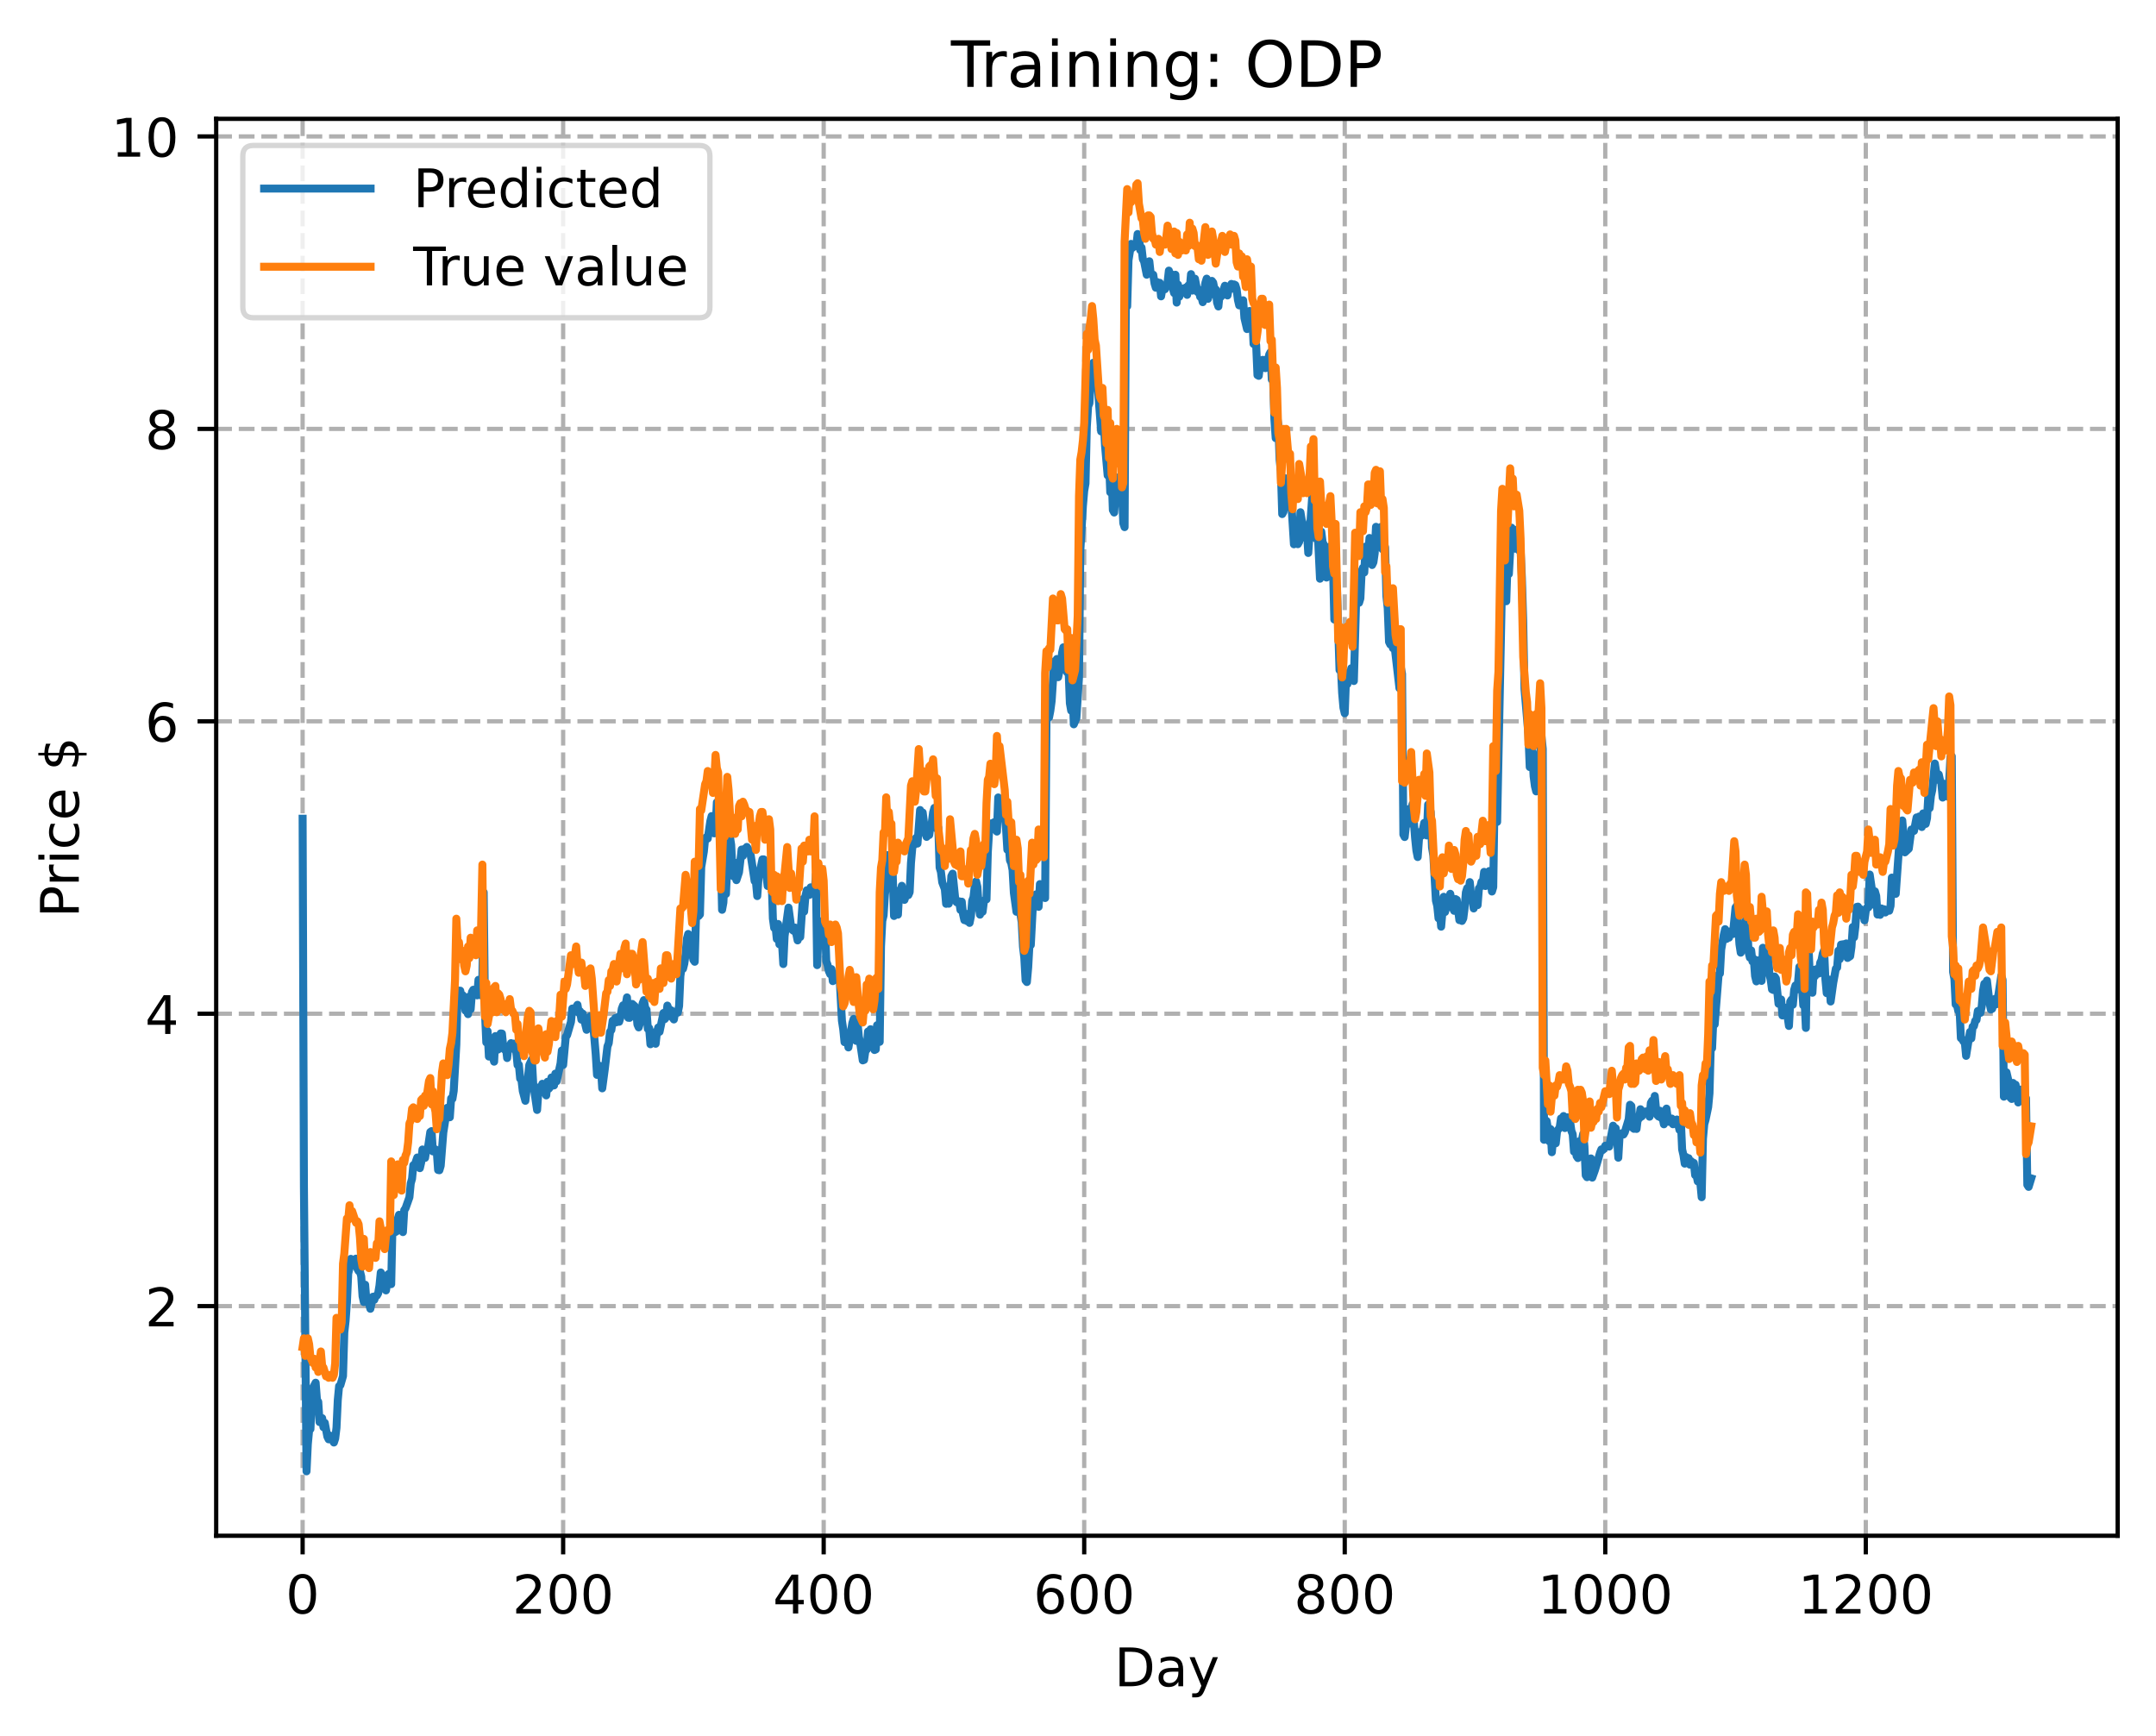 <?xml version="1.0" encoding="utf-8" standalone="no"?>
<!DOCTYPE svg PUBLIC "-//W3C//DTD SVG 1.1//EN"
  "http://www.w3.org/Graphics/SVG/1.1/DTD/svg11.dtd">
<!-- Created with matplotlib (https://matplotlib.org/) -->
<svg height="325.986pt" version="1.1" viewBox="0 0 404.923 325.986" width="404.923pt" xmlns="http://www.w3.org/2000/svg" xmlns:xlink="http://www.w3.org/1999/xlink">
 <defs>
  <style type="text/css">
*{stroke-linecap:butt;stroke-linejoin:round;}
  </style>
 </defs>
 <g id="figure_1">
  <g id="patch_1">
   <path d="M 0 325.986 
L 404.923 325.986 
L 404.923 0 
L 0 0 
z
" style="fill:#ffffff;"/>
  </g>
  <g id="axes_1">
   <g id="patch_2">
    <path d="M 40.603 288.43 
L 397.723 288.43 
L 397.723 22.318 
L 40.603 22.318 
z
" style="fill:#ffffff;"/>
   </g>
   <g id="matplotlib.axis_1">
    <g id="xtick_1">
     <g id="line2d_1">
      <path clip-path="url(#p505e94d104)" d="M 56.836 288.43 
L 56.836 22.318 
" style="fill:none;stroke:#b0b0b0;stroke-dasharray:2.96,1.28;stroke-dashoffset:0;stroke-width:0.8;"/>
     </g>
     <g id="line2d_2">
      <defs>
       <path d="M 0 0 
L 0 3.5 
" id="mea72469eb3" style="stroke:#000000;stroke-width:0.8;"/>
      </defs>
      <g>
       <use style="stroke:#000000;stroke-width:0.8;" x="56.836" xlink:href="#mea72469eb3" y="288.43"/>
      </g>
     </g>
     <g id="text_1">
      <!-- 0 -->
      <defs>
       <path d="M 31.781 66.406 
Q 24.172 66.406 20.328 58.906 
Q 16.5 51.422 16.5 36.375 
Q 16.5 21.391 20.328 13.891 
Q 24.172 6.391 31.781 6.391 
Q 39.453 6.391 43.281 13.891 
Q 47.125 21.391 47.125 36.375 
Q 47.125 51.422 43.281 58.906 
Q 39.453 66.406 31.781 66.406 
z
M 31.781 74.219 
Q 44.047 74.219 50.516 64.516 
Q 56.984 54.828 56.984 36.375 
Q 56.984 17.969 50.516 8.266 
Q 44.047 -1.422 31.781 -1.422 
Q 19.531 -1.422 13.062 8.266 
Q 6.594 17.969 6.594 36.375 
Q 6.594 54.828 13.062 64.516 
Q 19.531 74.219 31.781 74.219 
z
" id="DejaVuSans-48"/>
      </defs>
      <g transform="translate(53.655 303.029)scale(0.1 -0.1)">
       <use xlink:href="#DejaVuSans-48"/>
      </g>
     </g>
    </g>
    <g id="xtick_2">
     <g id="line2d_3">
      <path clip-path="url(#p505e94d104)" d="M 105.766 288.43 
L 105.766 22.318 
" style="fill:none;stroke:#b0b0b0;stroke-dasharray:2.96,1.28;stroke-dashoffset:0;stroke-width:0.8;"/>
     </g>
     <g id="line2d_4">
      <g>
       <use style="stroke:#000000;stroke-width:0.8;" x="105.766" xlink:href="#mea72469eb3" y="288.43"/>
      </g>
     </g>
     <g id="text_2">
      <!-- 200 -->
      <defs>
       <path d="M 19.188 8.297 
L 53.609 8.297 
L 53.609 0 
L 7.328 0 
L 7.328 8.297 
Q 12.938 14.109 22.625 23.891 
Q 32.328 33.688 34.812 36.531 
Q 39.547 41.844 41.422 45.531 
Q 43.312 49.219 43.312 52.781 
Q 43.312 58.594 39.234 62.25 
Q 35.156 65.922 28.609 65.922 
Q 23.969 65.922 18.812 64.312 
Q 13.672 62.703 7.812 59.422 
L 7.812 69.391 
Q 13.766 71.781 18.938 73 
Q 24.125 74.219 28.422 74.219 
Q 39.75 74.219 46.484 68.547 
Q 53.219 62.891 53.219 53.422 
Q 53.219 48.922 51.531 44.891 
Q 49.859 40.875 45.406 35.406 
Q 44.188 33.984 37.641 27.219 
Q 31.109 20.453 19.188 8.297 
z
" id="DejaVuSans-50"/>
      </defs>
      <g transform="translate(96.223 303.029)scale(0.1 -0.1)">
       <use xlink:href="#DejaVuSans-50"/>
       <use x="63.623" xlink:href="#DejaVuSans-48"/>
       <use x="127.246" xlink:href="#DejaVuSans-48"/>
      </g>
     </g>
    </g>
    <g id="xtick_3">
     <g id="line2d_5">
      <path clip-path="url(#p505e94d104)" d="M 154.697 288.43 
L 154.697 22.318 
" style="fill:none;stroke:#b0b0b0;stroke-dasharray:2.96,1.28;stroke-dashoffset:0;stroke-width:0.8;"/>
     </g>
     <g id="line2d_6">
      <g>
       <use style="stroke:#000000;stroke-width:0.8;" x="154.697" xlink:href="#mea72469eb3" y="288.43"/>
      </g>
     </g>
     <g id="text_3">
      <!-- 400 -->
      <defs>
       <path d="M 37.797 64.312 
L 12.891 25.391 
L 37.797 25.391 
z
M 35.203 72.906 
L 47.609 72.906 
L 47.609 25.391 
L 58.016 25.391 
L 58.016 17.188 
L 47.609 17.188 
L 47.609 0 
L 37.797 0 
L 37.797 17.188 
L 4.891 17.188 
L 4.891 26.703 
z
" id="DejaVuSans-52"/>
      </defs>
      <g transform="translate(145.153 303.029)scale(0.1 -0.1)">
       <use xlink:href="#DejaVuSans-52"/>
       <use x="63.623" xlink:href="#DejaVuSans-48"/>
       <use x="127.246" xlink:href="#DejaVuSans-48"/>
      </g>
     </g>
    </g>
    <g id="xtick_4">
     <g id="line2d_7">
      <path clip-path="url(#p505e94d104)" d="M 203.628 288.43 
L 203.628 22.318 
" style="fill:none;stroke:#b0b0b0;stroke-dasharray:2.96,1.28;stroke-dashoffset:0;stroke-width:0.8;"/>
     </g>
     <g id="line2d_8">
      <g>
       <use style="stroke:#000000;stroke-width:0.8;" x="203.628" xlink:href="#mea72469eb3" y="288.43"/>
      </g>
     </g>
     <g id="text_4">
      <!-- 600 -->
      <defs>
       <path d="M 33.016 40.375 
Q 26.375 40.375 22.484 35.828 
Q 18.609 31.297 18.609 23.391 
Q 18.609 15.531 22.484 10.953 
Q 26.375 6.391 33.016 6.391 
Q 39.656 6.391 43.531 10.953 
Q 47.406 15.531 47.406 23.391 
Q 47.406 31.297 43.531 35.828 
Q 39.656 40.375 33.016 40.375 
z
M 52.594 71.297 
L 52.594 62.312 
Q 48.875 64.062 45.094 64.984 
Q 41.312 65.922 37.594 65.922 
Q 27.828 65.922 22.672 59.328 
Q 17.531 52.734 16.797 39.406 
Q 19.672 43.656 24.016 45.922 
Q 28.375 48.188 33.594 48.188 
Q 44.578 48.188 50.953 41.516 
Q 57.328 34.859 57.328 23.391 
Q 57.328 12.156 50.688 5.359 
Q 44.047 -1.422 33.016 -1.422 
Q 20.359 -1.422 13.672 8.266 
Q 6.984 17.969 6.984 36.375 
Q 6.984 53.656 15.188 63.938 
Q 23.391 74.219 37.203 74.219 
Q 40.922 74.219 44.703 73.484 
Q 48.484 72.75 52.594 71.297 
z
" id="DejaVuSans-54"/>
      </defs>
      <g transform="translate(194.084 303.029)scale(0.1 -0.1)">
       <use xlink:href="#DejaVuSans-54"/>
       <use x="63.623" xlink:href="#DejaVuSans-48"/>
       <use x="127.246" xlink:href="#DejaVuSans-48"/>
      </g>
     </g>
    </g>
    <g id="xtick_5">
     <g id="line2d_9">
      <path clip-path="url(#p505e94d104)" d="M 252.558 288.43 
L 252.558 22.318 
" style="fill:none;stroke:#b0b0b0;stroke-dasharray:2.96,1.28;stroke-dashoffset:0;stroke-width:0.8;"/>
     </g>
     <g id="line2d_10">
      <g>
       <use style="stroke:#000000;stroke-width:0.8;" x="252.558" xlink:href="#mea72469eb3" y="288.43"/>
      </g>
     </g>
     <g id="text_5">
      <!-- 800 -->
      <defs>
       <path d="M 31.781 34.625 
Q 24.75 34.625 20.719 30.859 
Q 16.703 27.094 16.703 20.516 
Q 16.703 13.922 20.719 10.156 
Q 24.75 6.391 31.781 6.391 
Q 38.812 6.391 42.859 10.172 
Q 46.922 13.969 46.922 20.516 
Q 46.922 27.094 42.891 30.859 
Q 38.875 34.625 31.781 34.625 
z
M 21.922 38.812 
Q 15.578 40.375 12.031 44.719 
Q 8.5 49.078 8.5 55.328 
Q 8.5 64.062 14.719 69.141 
Q 20.953 74.219 31.781 74.219 
Q 42.672 74.219 48.875 69.141 
Q 55.078 64.062 55.078 55.328 
Q 55.078 49.078 51.531 44.719 
Q 48 40.375 41.703 38.812 
Q 48.828 37.156 52.797 32.312 
Q 56.781 27.484 56.781 20.516 
Q 56.781 9.906 50.312 4.234 
Q 43.844 -1.422 31.781 -1.422 
Q 19.734 -1.422 13.25 4.234 
Q 6.781 9.906 6.781 20.516 
Q 6.781 27.484 10.781 32.312 
Q 14.797 37.156 21.922 38.812 
z
M 18.312 54.391 
Q 18.312 48.734 21.844 45.562 
Q 25.391 42.391 31.781 42.391 
Q 38.141 42.391 41.719 45.562 
Q 45.312 48.734 45.312 54.391 
Q 45.312 60.062 41.719 63.234 
Q 38.141 66.406 31.781 66.406 
Q 25.391 66.406 21.844 63.234 
Q 18.312 60.062 18.312 54.391 
z
" id="DejaVuSans-56"/>
      </defs>
      <g transform="translate(243.015 303.029)scale(0.1 -0.1)">
       <use xlink:href="#DejaVuSans-56"/>
       <use x="63.623" xlink:href="#DejaVuSans-48"/>
       <use x="127.246" xlink:href="#DejaVuSans-48"/>
      </g>
     </g>
    </g>
    <g id="xtick_6">
     <g id="line2d_11">
      <path clip-path="url(#p505e94d104)" d="M 301.489 288.43 
L 301.489 22.318 
" style="fill:none;stroke:#b0b0b0;stroke-dasharray:2.96,1.28;stroke-dashoffset:0;stroke-width:0.8;"/>
     </g>
     <g id="line2d_12">
      <g>
       <use style="stroke:#000000;stroke-width:0.8;" x="301.489" xlink:href="#mea72469eb3" y="288.43"/>
      </g>
     </g>
     <g id="text_6">
      <!-- 1000 -->
      <defs>
       <path d="M 12.406 8.297 
L 28.516 8.297 
L 28.516 63.922 
L 10.984 60.406 
L 10.984 69.391 
L 28.422 72.906 
L 38.281 72.906 
L 38.281 8.297 
L 54.391 8.297 
L 54.391 0 
L 12.406 0 
z
" id="DejaVuSans-49"/>
      </defs>
      <g transform="translate(288.764 303.029)scale(0.1 -0.1)">
       <use xlink:href="#DejaVuSans-49"/>
       <use x="63.623" xlink:href="#DejaVuSans-48"/>
       <use x="127.246" xlink:href="#DejaVuSans-48"/>
       <use x="190.869" xlink:href="#DejaVuSans-48"/>
      </g>
     </g>
    </g>
    <g id="xtick_7">
     <g id="line2d_13">
      <path clip-path="url(#p505e94d104)" d="M 350.419 288.43 
L 350.419 22.318 
" style="fill:none;stroke:#b0b0b0;stroke-dasharray:2.96,1.28;stroke-dashoffset:0;stroke-width:0.8;"/>
     </g>
     <g id="line2d_14">
      <g>
       <use style="stroke:#000000;stroke-width:0.8;" x="350.419" xlink:href="#mea72469eb3" y="288.43"/>
      </g>
     </g>
     <g id="text_7">
      <!-- 1200 -->
      <g transform="translate(337.694 303.029)scale(0.1 -0.1)">
       <use xlink:href="#DejaVuSans-49"/>
       <use x="63.623" xlink:href="#DejaVuSans-50"/>
       <use x="127.246" xlink:href="#DejaVuSans-48"/>
       <use x="190.869" xlink:href="#DejaVuSans-48"/>
      </g>
     </g>
    </g>
    <g id="text_8">
     <!-- Day -->
     <defs>
      <path d="M 19.672 64.797 
L 19.672 8.109 
L 31.594 8.109 
Q 46.688 8.109 53.688 14.938 
Q 60.688 21.781 60.688 36.531 
Q 60.688 51.172 53.688 57.984 
Q 46.688 64.797 31.594 64.797 
z
M 9.812 72.906 
L 30.078 72.906 
Q 51.266 72.906 61.172 64.094 
Q 71.094 55.281 71.094 36.531 
Q 71.094 17.672 61.125 8.828 
Q 51.172 0 30.078 0 
L 9.812 0 
z
" id="DejaVuSans-68"/>
      <path d="M 34.281 27.484 
Q 23.391 27.484 19.188 25 
Q 14.984 22.516 14.984 16.5 
Q 14.984 11.719 18.141 8.906 
Q 21.297 6.109 26.703 6.109 
Q 34.188 6.109 38.703 11.406 
Q 43.219 16.703 43.219 25.484 
L 43.219 27.484 
z
M 52.203 31.203 
L 52.203 0 
L 43.219 0 
L 43.219 8.297 
Q 40.141 3.328 35.547 0.953 
Q 30.953 -1.422 24.312 -1.422 
Q 15.922 -1.422 10.953 3.297 
Q 6 8.016 6 15.922 
Q 6 25.141 12.172 29.828 
Q 18.359 34.516 30.609 34.516 
L 43.219 34.516 
L 43.219 35.406 
Q 43.219 41.609 39.141 45 
Q 35.062 48.391 27.688 48.391 
Q 23 48.391 18.547 47.266 
Q 14.109 46.141 10.016 43.891 
L 10.016 52.203 
Q 14.938 54.109 19.578 55.047 
Q 24.219 56 28.609 56 
Q 40.484 56 46.344 49.844 
Q 52.203 43.703 52.203 31.203 
z
" id="DejaVuSans-97"/>
      <path d="M 32.172 -5.078 
Q 28.375 -14.844 24.75 -17.812 
Q 21.141 -20.797 15.094 -20.797 
L 7.906 -20.797 
L 7.906 -13.281 
L 13.188 -13.281 
Q 16.891 -13.281 18.938 -11.516 
Q 21 -9.766 23.484 -3.219 
L 25.094 0.875 
L 2.984 54.688 
L 12.5 54.688 
L 29.594 11.922 
L 46.688 54.688 
L 56.203 54.688 
z
" id="DejaVuSans-121"/>
     </defs>
     <g transform="translate(209.29 316.707)scale(0.1 -0.1)">
      <use xlink:href="#DejaVuSans-68"/>
      <use x="77.002" xlink:href="#DejaVuSans-97"/>
      <use x="138.281" xlink:href="#DejaVuSans-121"/>
     </g>
    </g>
   </g>
   <g id="matplotlib.axis_2">
    <g id="ytick_1">
     <g id="line2d_15">
      <path clip-path="url(#p505e94d104)" d="M 40.603 245.312 
L 397.723 245.312 
" style="fill:none;stroke:#b0b0b0;stroke-dasharray:2.96,1.28;stroke-dashoffset:0;stroke-width:0.8;"/>
     </g>
     <g id="line2d_16">
      <defs>
       <path d="M 0 0 
L -3.5 0 
" id="m74ef8d2272" style="stroke:#000000;stroke-width:0.8;"/>
      </defs>
      <g>
       <use style="stroke:#000000;stroke-width:0.8;" x="40.603" xlink:href="#m74ef8d2272" y="245.312"/>
      </g>
     </g>
     <g id="text_9">
      <!-- 2 -->
      <g transform="translate(27.241 249.111)scale(0.1 -0.1)">
       <use xlink:href="#DejaVuSans-50"/>
      </g>
     </g>
    </g>
    <g id="ytick_2">
     <g id="line2d_17">
      <path clip-path="url(#p505e94d104)" d="M 40.603 190.39 
L 397.723 190.39 
" style="fill:none;stroke:#b0b0b0;stroke-dasharray:2.96,1.28;stroke-dashoffset:0;stroke-width:0.8;"/>
     </g>
     <g id="line2d_18">
      <g>
       <use style="stroke:#000000;stroke-width:0.8;" x="40.603" xlink:href="#m74ef8d2272" y="190.39"/>
      </g>
     </g>
     <g id="text_10">
      <!-- 4 -->
      <g transform="translate(27.241 194.19)scale(0.1 -0.1)">
       <use xlink:href="#DejaVuSans-52"/>
      </g>
     </g>
    </g>
    <g id="ytick_3">
     <g id="line2d_19">
      <path clip-path="url(#p505e94d104)" d="M 40.603 135.469 
L 397.723 135.469 
" style="fill:none;stroke:#b0b0b0;stroke-dasharray:2.96,1.28;stroke-dashoffset:0;stroke-width:0.8;"/>
     </g>
     <g id="line2d_20">
      <g>
       <use style="stroke:#000000;stroke-width:0.8;" x="40.603" xlink:href="#m74ef8d2272" y="135.469"/>
      </g>
     </g>
     <g id="text_11">
      <!-- 6 -->
      <g transform="translate(27.241 139.268)scale(0.1 -0.1)">
       <use xlink:href="#DejaVuSans-54"/>
      </g>
     </g>
    </g>
    <g id="ytick_4">
     <g id="line2d_21">
      <path clip-path="url(#p505e94d104)" d="M 40.603 80.548 
L 397.723 80.548 
" style="fill:none;stroke:#b0b0b0;stroke-dasharray:2.96,1.28;stroke-dashoffset:0;stroke-width:0.8;"/>
     </g>
     <g id="line2d_22">
      <g>
       <use style="stroke:#000000;stroke-width:0.8;" x="40.603" xlink:href="#m74ef8d2272" y="80.548"/>
      </g>
     </g>
     <g id="text_12">
      <!-- 8 -->
      <g transform="translate(27.241 84.347)scale(0.1 -0.1)">
       <use xlink:href="#DejaVuSans-56"/>
      </g>
     </g>
    </g>
    <g id="ytick_5">
     <g id="line2d_23">
      <path clip-path="url(#p505e94d104)" d="M 40.603 25.627 
L 397.723 25.627 
" style="fill:none;stroke:#b0b0b0;stroke-dasharray:2.96,1.28;stroke-dashoffset:0;stroke-width:0.8;"/>
     </g>
     <g id="line2d_24">
      <g>
       <use style="stroke:#000000;stroke-width:0.8;" x="40.603" xlink:href="#m74ef8d2272" y="25.627"/>
      </g>
     </g>
     <g id="text_13">
      <!-- 10 -->
      <g transform="translate(20.878 29.426)scale(0.1 -0.1)">
       <use xlink:href="#DejaVuSans-49"/>
       <use x="63.623" xlink:href="#DejaVuSans-48"/>
      </g>
     </g>
    </g>
    <g id="text_14">
     <!-- Price $ -->
     <defs>
      <path d="M 19.672 64.797 
L 19.672 37.406 
L 32.078 37.406 
Q 38.969 37.406 42.719 40.969 
Q 46.484 44.531 46.484 51.125 
Q 46.484 57.672 42.719 61.234 
Q 38.969 64.797 32.078 64.797 
z
M 9.812 72.906 
L 32.078 72.906 
Q 44.344 72.906 50.609 67.359 
Q 56.891 61.812 56.891 51.125 
Q 56.891 40.328 50.609 34.812 
Q 44.344 29.297 32.078 29.297 
L 19.672 29.297 
L 19.672 0 
L 9.812 0 
z
" id="DejaVuSans-80"/>
      <path d="M 41.109 46.297 
Q 39.594 47.172 37.812 47.578 
Q 36.031 48 33.891 48 
Q 26.266 48 22.188 43.047 
Q 18.109 38.094 18.109 28.812 
L 18.109 0 
L 9.078 0 
L 9.078 54.688 
L 18.109 54.688 
L 18.109 46.188 
Q 20.953 51.172 25.484 53.578 
Q 30.031 56 36.531 56 
Q 37.453 56 38.578 55.875 
Q 39.703 55.766 41.062 55.516 
z
" id="DejaVuSans-114"/>
      <path d="M 9.422 54.688 
L 18.406 54.688 
L 18.406 0 
L 9.422 0 
z
M 9.422 75.984 
L 18.406 75.984 
L 18.406 64.594 
L 9.422 64.594 
z
" id="DejaVuSans-105"/>
      <path d="M 48.781 52.594 
L 48.781 44.188 
Q 44.969 46.297 41.141 47.344 
Q 37.312 48.391 33.406 48.391 
Q 24.656 48.391 19.812 42.844 
Q 14.984 37.312 14.984 27.297 
Q 14.984 17.281 19.812 11.734 
Q 24.656 6.203 33.406 6.203 
Q 37.312 6.203 41.141 7.25 
Q 44.969 8.297 48.781 10.406 
L 48.781 2.094 
Q 45.016 0.344 40.984 -0.531 
Q 36.969 -1.422 32.422 -1.422 
Q 20.062 -1.422 12.781 6.344 
Q 5.516 14.109 5.516 27.297 
Q 5.516 40.672 12.859 48.328 
Q 20.219 56 33.016 56 
Q 37.156 56 41.109 55.141 
Q 45.062 54.297 48.781 52.594 
z
" id="DejaVuSans-99"/>
      <path d="M 56.203 29.594 
L 56.203 25.203 
L 14.891 25.203 
Q 15.484 15.922 20.484 11.062 
Q 25.484 6.203 34.422 6.203 
Q 39.594 6.203 44.453 7.469 
Q 49.312 8.734 54.109 11.281 
L 54.109 2.781 
Q 49.266 0.734 44.188 -0.344 
Q 39.109 -1.422 33.891 -1.422 
Q 20.797 -1.422 13.156 6.188 
Q 5.516 13.812 5.516 26.812 
Q 5.516 40.234 12.766 48.109 
Q 20.016 56 32.328 56 
Q 43.359 56 49.781 48.891 
Q 56.203 41.797 56.203 29.594 
z
M 47.219 32.234 
Q 47.125 39.594 43.094 43.984 
Q 39.062 48.391 32.422 48.391 
Q 24.906 48.391 20.391 44.141 
Q 15.875 39.891 15.188 32.172 
z
" id="DejaVuSans-101"/>
      <path id="DejaVuSans-32"/>
      <path d="M 33.797 -14.703 
L 28.906 -14.703 
L 28.859 0 
Q 23.734 0.094 18.609 1.188 
Q 13.484 2.297 8.297 4.5 
L 8.297 13.281 
Q 13.281 10.156 18.375 8.562 
Q 23.484 6.984 28.906 6.938 
L 28.906 29.203 
Q 18.109 30.953 13.203 35.156 
Q 8.297 39.359 8.297 46.688 
Q 8.297 54.641 13.625 59.219 
Q 18.953 63.812 28.906 64.5 
L 28.906 75.984 
L 33.797 75.984 
L 33.797 64.656 
Q 38.328 64.453 42.578 63.688 
Q 46.828 62.938 50.875 61.625 
L 50.875 53.078 
Q 46.828 55.125 42.547 56.25 
Q 38.281 57.375 33.797 57.562 
L 33.797 36.719 
Q 44.875 35.016 50.094 30.609 
Q 55.328 26.219 55.328 18.609 
Q 55.328 10.359 49.781 5.594 
Q 44.234 0.828 33.797 0.094 
z
M 28.906 37.594 
L 28.906 57.625 
Q 23.25 56.984 20.266 54.391 
Q 17.281 51.812 17.281 47.516 
Q 17.281 43.312 20.031 40.969 
Q 22.797 38.625 28.906 37.594 
z
M 33.797 28.219 
L 33.797 7.078 
Q 39.984 7.906 43.141 10.594 
Q 46.297 13.281 46.297 17.672 
Q 46.297 21.969 43.281 24.5 
Q 40.281 27.047 33.797 28.219 
z
" id="DejaVuSans-36"/>
     </defs>
     <g transform="translate(14.798 172.342)rotate(-90)scale(0.1 -0.1)">
      <use xlink:href="#DejaVuSans-80"/>
      <use x="58.553" xlink:href="#DejaVuSans-114"/>
      <use x="99.666" xlink:href="#DejaVuSans-105"/>
      <use x="127.449" xlink:href="#DejaVuSans-99"/>
      <use x="182.43" xlink:href="#DejaVuSans-101"/>
      <use x="243.953" xlink:href="#DejaVuSans-32"/>
      <use x="275.74" xlink:href="#DejaVuSans-36"/>
     </g>
    </g>
   </g>
   <g id="line2d_25">
    <path clip-path="url(#p505e94d104)" d="M 56.836 153.768 
L 57.081 222.805 
L 57.57 276.334 
L 57.814 271.22 
L 58.059 268.586 
L 58.304 268.4 
L 58.548 263.035 
L 58.793 260.639 
L 59.282 259.691 
L 59.527 262.891 
L 59.772 263.289 
L 60.016 267.089 
L 60.506 266.344 
L 60.75 268.051 
L 60.995 267.221 
L 61.484 269.823 
L 61.729 270.323 
L 61.974 269.62 
L 62.708 270.923 
L 62.952 270.177 
L 63.197 268.156 
L 63.441 262.929 
L 63.686 260.33 
L 63.931 260.147 
L 64.42 258.452 
L 64.665 250.245 
L 64.909 248.061 
L 65.154 244.614 
L 65.399 239.199 
L 65.643 238.149 
L 65.888 236.43 
L 66.133 237.389 
L 66.377 236.872 
L 66.622 236.952 
L 66.867 236.389 
L 67.111 238.276 
L 67.356 238.717 
L 67.601 238.745 
L 67.845 239.739 
L 68.09 243.431 
L 68.335 244.546 
L 68.579 241.286 
L 68.824 244.383 
L 69.069 244.361 
L 69.313 244.888 
L 69.558 245.807 
L 70.047 243.543 
L 70.292 244.131 
L 70.536 243.419 
L 70.781 243.331 
L 71.026 242.893 
L 71.27 241.432 
L 71.515 238.989 
L 71.76 239.461 
L 72.004 239.586 
L 72.494 242.354 
L 72.983 239.279 
L 73.228 240.752 
L 73.472 241.182 
L 73.717 229.846 
L 74.206 231.418 
L 74.451 231.278 
L 74.696 228.942 
L 74.94 228.154 
L 75.185 230.275 
L 75.429 228.54 
L 75.674 231.402 
L 75.919 227.278 
L 76.163 226.936 
L 76.897 224.85 
L 77.142 222.256 
L 77.387 221.391 
L 77.631 218.83 
L 77.876 218.822 
L 78.365 217.399 
L 78.61 218.795 
L 78.855 219.394 
L 79.099 218.336 
L 79.344 215.89 
L 79.589 216.32 
L 79.833 217.469 
L 80.078 215.879 
L 80.323 215.921 
L 80.812 212.612 
L 81.056 212.437 
L 81.301 216.243 
L 81.79 215.869 
L 82.035 216.335 
L 82.28 219.737 
L 82.524 219.787 
L 82.769 218.954 
L 83.258 212.711 
L 83.992 208.061 
L 84.482 209.837 
L 84.726 206.3 
L 84.971 206.376 
L 85.216 204.874 
L 85.705 196.179 
L 85.95 185.982 
L 86.194 186.861 
L 86.439 186.062 
L 86.684 187.206 
L 86.928 186.925 
L 87.173 187.745 
L 87.417 189.813 
L 87.662 189.843 
L 87.907 190.47 
L 88.151 187.149 
L 88.396 189.554 
L 88.641 186.317 
L 88.885 185.889 
L 89.13 186.664 
L 89.619 186.937 
L 89.864 184.023 
L 90.109 185.986 
L 90.353 186.941 
L 90.598 183.424 
L 90.843 167.6 
L 91.087 190.218 
L 91.332 195.781 
L 91.577 193.672 
L 91.821 198.435 
L 92.311 197.714 
L 92.8 199.395 
L 93.044 194.588 
L 93.289 194.67 
L 93.534 197.125 
L 93.778 194.843 
L 94.023 194.092 
L 94.268 194.116 
L 94.512 196.504 
L 94.757 197.124 
L 95.002 196.555 
L 95.246 198.713 
L 95.491 196.516 
L 95.736 196.58 
L 95.98 195.917 
L 96.225 196.518 
L 96.47 196.003 
L 96.714 197.156 
L 96.959 197.533 
L 97.204 200.034 
L 97.448 199.976 
L 97.693 202.578 
L 97.938 202.83 
L 98.182 204.904 
L 98.672 206.746 
L 99.405 200.012 
L 99.895 198.972 
L 100.139 203.472 
L 100.873 208.465 
L 101.118 204.904 
L 101.363 204.156 
L 101.607 204.852 
L 101.852 203.55 
L 102.097 203.931 
L 102.341 205.197 
L 102.586 205.733 
L 102.831 203.168 
L 103.075 204.478 
L 103.32 204.177 
L 103.565 202.37 
L 103.809 202.652 
L 104.054 203.857 
L 104.299 201.645 
L 104.543 203.085 
L 105.277 199.724 
L 105.522 197.295 
L 105.766 200.02 
L 106.256 194.737 
L 106.5 194.44 
L 107.234 191.916 
L 107.479 189.419 
L 107.724 189.99 
L 107.968 190.01 
L 108.213 189.114 
L 108.458 188.717 
L 108.702 190.223 
L 108.947 189.938 
L 109.192 191.496 
L 109.436 190.366 
L 110.17 193.413 
L 110.415 192.362 
L 110.66 191.984 
L 110.904 190.846 
L 111.149 191.223 
L 111.393 192.228 
L 111.883 197.984 
L 112.127 201.875 
L 112.372 201.556 
L 112.617 200.17 
L 112.861 200.667 
L 113.106 204.406 
L 113.595 200.734 
L 114.085 196.543 
L 114.329 195.914 
L 114.574 193.769 
L 114.819 193.457 
L 115.063 191.703 
L 115.308 192.168 
L 115.553 191.212 
L 115.797 191.988 
L 116.042 191.011 
L 116.287 191.905 
L 116.531 191.041 
L 116.776 189.45 
L 117.02 188.814 
L 117.51 188.701 
L 117.754 187.321 
L 117.999 191.149 
L 118.244 191.168 
L 118.733 188.552 
L 119.222 188.979 
L 119.467 189.57 
L 119.712 192.406 
L 119.956 192.957 
L 120.201 192.128 
L 120.69 188.437 
L 120.935 187.835 
L 121.18 189.31 
L 121.424 189.617 
L 121.669 193.236 
L 121.914 193.086 
L 122.158 196.124 
L 122.403 195.246 
L 122.648 195.79 
L 122.892 193.891 
L 123.137 196.03 
L 123.381 193.883 
L 123.626 192.977 
L 123.871 193.787 
L 124.605 190.256 
L 124.849 191.402 
L 125.094 191.079 
L 125.339 188.861 
L 125.583 189.554 
L 125.828 190.694 
L 126.073 189.752 
L 126.317 191.13 
L 126.562 191.468 
L 126.807 190.09 
L 127.296 190.192 
L 127.541 188.929 
L 127.785 183.328 
L 128.03 181.533 
L 128.275 181.96 
L 128.519 181 
L 128.764 179.209 
L 129.008 176.299 
L 129.253 175.41 
L 129.498 176.341 
L 129.742 178.725 
L 129.987 178.872 
L 130.232 180.285 
L 130.476 180.632 
L 130.721 171.988 
L 130.966 171.943 
L 131.21 172.04 
L 131.455 171.746 
L 131.7 162.862 
L 132.189 159.954 
L 132.434 157.491 
L 132.678 157.23 
L 132.923 157.489 
L 133.412 154.206 
L 133.657 153.265 
L 133.902 155.795 
L 134.146 156.516 
L 134.391 155.58 
L 134.636 150.678 
L 134.88 152.511 
L 135.125 153.106 
L 135.369 160.144 
L 135.614 170.872 
L 135.859 169.518 
L 136.103 164.765 
L 136.348 167.895 
L 136.837 157.171 
L 137.082 157.082 
L 137.327 158.694 
L 137.571 163.753 
L 137.816 164.632 
L 138.061 162.033 
L 138.305 165.304 
L 138.795 163.823 
L 139.284 159.556 
L 139.529 160.737 
L 139.773 159.441 
L 140.018 159.429 
L 140.263 159.063 
L 140.507 159.386 
L 140.996 160.633 
L 141.73 165.475 
L 141.975 165.584 
L 142.22 168.294 
L 142.464 164.845 
L 143.198 161.4 
L 143.443 161.405 
L 143.688 162.412 
L 144.177 166.405 
L 144.422 164.09 
L 144.666 163.496 
L 144.911 164.645 
L 145.156 172.507 
L 145.4 174.277 
L 145.645 173.881 
L 145.89 176.352 
L 146.134 173.537 
L 146.379 177.352 
L 146.624 176.825 
L 146.868 177.076 
L 147.113 181.061 
L 147.357 175.803 
L 148.091 170.464 
L 148.581 174.08 
L 148.825 174.658 
L 149.07 174.838 
L 149.315 174.21 
L 149.804 176.619 
L 150.049 175.583 
L 150.293 175.986 
L 150.783 168.865 
L 151.027 171.208 
L 151.272 168.299 
L 151.517 167.204 
L 151.761 167.962 
L 152.006 168.077 
L 152.251 166.653 
L 152.495 167.624 
L 152.74 167.623 
L 152.984 167.987 
L 153.229 164.264 
L 153.474 181.262 
L 153.718 175.5 
L 153.963 173.025 
L 154.208 173.808 
L 154.452 173.692 
L 154.697 172.844 
L 154.942 173.524 
L 155.186 180.529 
L 155.431 181.228 
L 155.676 182.397 
L 155.92 182.958 
L 156.165 182.007 
L 156.41 184.268 
L 156.654 183.879 
L 156.899 183.913 
L 157.144 183.089 
L 157.388 182.924 
L 157.633 182.538 
L 158.122 191.688 
L 158.367 193.291 
L 158.612 195.731 
L 158.856 195.672 
L 159.101 194.955 
L 159.345 196.72 
L 160.079 192.162 
L 160.324 191.366 
L 160.569 195.035 
L 160.813 195.489 
L 161.058 192.119 
L 161.303 194.707 
L 161.547 195.817 
L 162.037 199.153 
L 162.281 199.059 
L 162.526 197.405 
L 162.771 197.144 
L 163.015 193.741 
L 163.26 193.934 
L 163.505 193.302 
L 164.239 197.206 
L 164.483 197.095 
L 164.728 192.544 
L 164.972 192.944 
L 165.217 195.674 
L 165.462 177.75 
L 165.706 172.943 
L 165.951 171.928 
L 166.196 168.019 
L 166.44 165.89 
L 166.685 160.598 
L 166.93 163.67 
L 167.174 163.347 
L 167.419 164.428 
L 167.664 164.274 
L 167.908 172.032 
L 168.153 171.358 
L 168.398 169.912 
L 168.642 171.781 
L 168.887 167.233 
L 169.132 167.826 
L 169.376 166.365 
L 169.866 169.009 
L 170.355 167.491 
L 170.6 168.111 
L 170.844 167.561 
L 171.089 162.105 
L 171.333 159.28 
L 171.578 158.442 
L 171.823 158.566 
L 172.067 157.355 
L 172.312 158.434 
L 172.801 152.131 
L 173.046 153.83 
L 173.291 152.599 
L 173.78 156.422 
L 174.025 157.176 
L 174.269 155.606 
L 174.514 156.826 
L 174.759 155.108 
L 175.003 154.507 
L 175.248 152.58 
L 175.493 151.731 
L 175.737 153.164 
L 175.982 155.682 
L 176.227 155.447 
L 176.471 162.943 
L 176.716 163.736 
L 176.96 165.698 
L 177.45 166.992 
L 177.694 169.748 
L 177.939 168.661 
L 178.184 169.726 
L 178.428 168.622 
L 178.673 164.547 
L 178.918 164.083 
L 179.407 168.821 
L 179.652 169.431 
L 179.896 169.566 
L 180.141 169.279 
L 180.386 170.9 
L 180.63 169.344 
L 180.875 171.735 
L 181.12 172.809 
L 181.364 172.274 
L 181.609 172.992 
L 181.854 171.619 
L 182.098 173.331 
L 182.343 172.123 
L 182.588 169.159 
L 182.832 168.524 
L 183.077 166.397 
L 183.321 165.536 
L 183.566 166.556 
L 183.811 170.244 
L 184.055 171.786 
L 184.3 170.382 
L 184.545 171.242 
L 184.789 169.314 
L 185.034 168.962 
L 185.279 168.911 
L 185.523 160.05 
L 185.768 156.05 
L 186.013 155.81 
L 186.257 154.619 
L 186.502 155.611 
L 186.747 154.406 
L 186.991 155.855 
L 187.236 156.18 
L 187.481 149.771 
L 187.725 151.932 
L 187.97 150.292 
L 188.215 150.857 
L 188.459 150.97 
L 188.948 155.645 
L 189.193 159.596 
L 189.438 158.545 
L 189.682 161.583 
L 189.927 162.112 
L 190.172 163.393 
L 190.416 167.687 
L 190.906 171.243 
L 191.15 166.183 
L 191.395 166.756 
L 191.64 171.634 
L 191.884 173.187 
L 192.129 177.807 
L 192.374 179.865 
L 192.618 184.135 
L 192.863 184.438 
L 193.108 181.685 
L 193.352 177.275 
L 193.597 177.492 
L 194.086 168.162 
L 194.331 170.223 
L 194.575 167.976 
L 195.065 170.315 
L 195.309 166.045 
L 195.554 168.152 
L 195.799 167.716 
L 196.043 166.363 
L 196.288 168.661 
L 196.533 135.904 
L 196.777 134.092 
L 197.022 134.742 
L 197.267 133.494 
L 197.511 131.659 
L 198.001 124.208 
L 198.245 125.665 
L 198.49 123.769 
L 198.735 127.185 
L 198.979 126.017 
L 199.224 125.912 
L 199.469 122.611 
L 199.713 121.574 
L 199.958 122.752 
L 200.203 125.507 
L 200.447 126.318 
L 200.692 125.796 
L 200.936 132.086 
L 201.181 133.465 
L 201.426 128.884 
L 201.67 136.036 
L 202.16 134.881 
L 202.649 127.245 
L 202.894 103.488 
L 203.383 95.043 
L 203.628 92.175 
L 203.872 90.786 
L 204.117 80.164 
L 204.362 76.327 
L 204.606 75.744 
L 204.851 71.266 
L 205.096 70.521 
L 205.34 68.127 
L 206.074 71.255 
L 206.808 81.028 
L 207.053 80.991 
L 207.297 78.761 
L 207.542 83.754 
L 208.031 89.284 
L 208.276 86.524 
L 208.521 92.456 
L 208.765 88.867 
L 209.01 95.798 
L 209.255 96.26 
L 209.499 92.757 
L 209.744 92.551 
L 209.989 89.653 
L 210.478 93.142 
L 210.723 92.281 
L 210.967 98.259 
L 211.212 99.002 
L 211.457 54.125 
L 211.701 57.524 
L 211.946 48.881 
L 212.435 45.809 
L 212.68 46.554 
L 212.924 45.989 
L 213.169 45.763 
L 213.414 46.239 
L 213.658 43.954 
L 213.903 44.258 
L 214.148 46.953 
L 214.392 46.494 
L 214.637 48.667 
L 214.882 49.133 
L 215.371 51.598 
L 215.616 50.815 
L 215.86 49.073 
L 216.105 51.35 
L 216.594 51.6 
L 216.839 53.244 
L 217.084 54.044 
L 217.328 52.979 
L 217.573 53.503 
L 217.818 53.116 
L 218.062 55.658 
L 218.307 54.281 
L 218.551 53.756 
L 218.796 54.321 
L 219.285 53.002 
L 219.53 50.825 
L 219.775 51.891 
L 220.019 51.51 
L 220.264 54.153 
L 220.509 55.039 
L 220.753 51.599 
L 220.998 56.83 
L 221.243 53.453 
L 221.487 55.723 
L 221.732 54.442 
L 221.977 54.714 
L 222.221 54.186 
L 222.466 54.795 
L 222.711 53.997 
L 222.955 55.379 
L 223.2 53.601 
L 223.445 54.206 
L 223.689 51.486 
L 223.934 54.577 
L 224.179 52.621 
L 224.423 52.338 
L 224.912 54.843 
L 225.157 54.418 
L 225.402 55.739 
L 225.646 55.784 
L 225.891 56.748 
L 226.38 53.138 
L 226.625 52.334 
L 226.87 56.129 
L 227.114 55.237 
L 227.359 55.336 
L 227.604 52.756 
L 227.848 53.078 
L 228.093 54.294 
L 228.338 54.351 
L 228.582 56.832 
L 228.827 57.558 
L 229.072 55.063 
L 229.316 55.724 
L 229.561 55.121 
L 230.05 53.665 
L 230.539 55.489 
L 230.784 54.15 
L 231.029 54.303 
L 231.273 53.327 
L 231.518 54.209 
L 231.763 53.415 
L 232.007 53.535 
L 232.252 54.328 
L 232.497 56.323 
L 232.741 57.353 
L 232.986 56.663 
L 233.231 56.724 
L 233.475 56.395 
L 233.72 59.741 
L 234.209 61.802 
L 234.454 58.589 
L 234.699 58.407 
L 234.943 58.718 
L 235.188 59.44 
L 235.433 64.601 
L 235.677 63.797 
L 235.922 64.802 
L 236.167 70.45 
L 236.411 70.588 
L 236.656 68.583 
L 237.145 67.584 
L 237.39 67.646 
L 237.634 69.143 
L 237.879 67.489 
L 238.124 68.26 
L 238.368 66.605 
L 238.613 66.146 
L 238.858 71.295 
L 239.102 70.986 
L 239.347 78.755 
L 239.592 82.287 
L 239.836 78.056 
L 240.081 79.729 
L 240.326 86.334 
L 240.57 88.618 
L 240.815 96.546 
L 241.06 96.109 
L 241.304 89.8 
L 241.549 90.273 
L 241.794 90.025 
L 242.038 91.342 
L 242.283 95.379 
L 242.527 94.429 
L 243.017 102.222 
L 243.261 99.867 
L 243.751 102.2 
L 243.995 101.765 
L 244.24 96.204 
L 244.485 97.695 
L 244.729 98.424 
L 244.974 100.977 
L 245.463 99.914 
L 245.708 103.855 
L 246.442 93.388 
L 246.687 94.952 
L 246.931 92.78 
L 247.176 101.164 
L 247.421 98.593 
L 247.91 108.69 
L 248.155 99.846 
L 248.399 101.808 
L 248.644 102.318 
L 248.888 104.526 
L 249.133 108.469 
L 249.867 102.584 
L 250.356 106.526 
L 250.601 116.357 
L 250.846 115.698 
L 251.09 110.281 
L 251.58 125.848 
L 251.824 125.027 
L 252.069 130.146 
L 252.314 132.92 
L 252.558 133.967 
L 252.803 127.278 
L 253.048 128.497 
L 253.292 126.359 
L 253.537 127.084 
L 253.782 125.512 
L 254.271 127.903 
L 254.76 110.593 
L 255.005 112.525 
L 255.249 113.206 
L 255.494 112.402 
L 255.739 107.248 
L 255.983 106.625 
L 256.228 107.514 
L 256.473 102.656 
L 256.717 103.898 
L 256.962 103.807 
L 257.207 101.041 
L 257.451 101.642 
L 257.696 106.116 
L 257.941 105.608 
L 258.185 103.895 
L 258.43 98.942 
L 258.675 99.318 
L 258.919 102.648 
L 259.409 98.945 
L 259.653 103.158 
L 259.898 101.985 
L 260.143 102.822 
L 260.387 112.02 
L 260.632 114.276 
L 260.876 120.558 
L 261.121 121.054 
L 261.366 120.174 
L 261.61 121.738 
L 261.855 120.848 
L 262.834 129.262 
L 263.078 125.24 
L 263.323 126.576 
L 263.568 156.728 
L 263.812 157.204 
L 264.302 152.83 
L 264.546 151.971 
L 264.791 154.661 
L 265.036 152.237 
L 265.28 151.041 
L 265.77 157.383 
L 266.014 159.73 
L 266.259 160.964 
L 266.503 157.507 
L 266.748 156.241 
L 266.993 156.948 
L 267.482 154.552 
L 267.727 155.324 
L 267.971 156.902 
L 268.216 151.111 
L 268.705 152.486 
L 268.95 159.195 
L 269.195 160.657 
L 269.684 169.154 
L 269.929 170.118 
L 270.173 172.473 
L 270.418 171.115 
L 270.663 174.042 
L 271.152 168.429 
L 271.397 171.285 
L 271.886 169.435 
L 272.131 169.677 
L 272.375 167.865 
L 272.864 170.557 
L 273.109 171.065 
L 273.354 168.856 
L 273.598 168.993 
L 274.088 172.81 
L 274.332 170.28 
L 274.577 172.963 
L 274.822 172.485 
L 275.066 170.57 
L 275.311 167.598 
L 275.556 166.814 
L 275.8 167.846 
L 276.045 165.673 
L 276.29 168.162 
L 276.534 168.893 
L 276.779 170.621 
L 277.024 168.344 
L 277.513 169.993 
L 277.758 166.841 
L 278.002 166.59 
L 278.247 165.625 
L 278.491 165.807 
L 278.736 163.75 
L 278.981 166.407 
L 279.225 165.362 
L 279.47 165.989 
L 279.715 163.591 
L 280.204 167.439 
L 280.449 166.621 
L 280.693 150.172 
L 280.938 151.571 
L 281.183 154.365 
L 282.161 106.507 
L 282.406 106.933 
L 282.651 108.636 
L 282.895 112.919 
L 283.14 105.529 
L 283.385 107.803 
L 283.874 99.101 
L 284.118 101.794 
L 284.363 99.468 
L 284.608 103.061 
L 284.852 102.166 
L 285.097 101.763 
L 285.342 103.415 
L 285.586 103.298 
L 285.831 108.581 
L 286.076 116.601 
L 286.32 129.407 
L 287.054 137.947 
L 287.299 144.06 
L 287.544 141.349 
L 287.788 141.176 
L 288.033 145.81 
L 288.278 147.677 
L 288.522 148.634 
L 288.767 142.781 
L 289.012 145.244 
L 289.501 138.183 
L 289.746 140.656 
L 289.99 214.07 
L 290.235 210.359 
L 290.479 210.551 
L 290.724 212.086 
L 290.969 214.353 
L 291.213 212.058 
L 291.458 216.4 
L 291.703 213.644 
L 291.947 213.643 
L 292.192 214.728 
L 292.437 212.424 
L 292.926 211.773 
L 293.171 210.057 
L 293.415 210.122 
L 293.66 209.608 
L 293.905 211.86 
L 294.394 209.845 
L 294.639 210.566 
L 294.883 210.663 
L 295.128 212.404 
L 295.373 213.024 
L 295.617 216.29 
L 295.862 214.88 
L 296.106 217.138 
L 296.351 217.499 
L 296.596 214.358 
L 296.84 215.322 
L 297.33 212.975 
L 297.574 215.304 
L 297.819 220.737 
L 298.064 221.088 
L 298.308 219.196 
L 298.553 218.987 
L 298.798 217.57 
L 299.042 221.173 
L 299.532 219.807 
L 300.021 218.19 
L 300.51 216.485 
L 300.755 215.873 
L 301 216.002 
L 301.244 215.756 
L 301.489 215.178 
L 302.223 215.349 
L 302.957 211.418 
L 303.201 211.963 
L 303.446 211.893 
L 303.691 213.492 
L 303.935 217.431 
L 304.18 213.231 
L 304.669 212.829 
L 304.914 213.074 
L 305.159 212.641 
L 305.893 210.19 
L 306.137 207.491 
L 306.382 207.716 
L 306.627 211.8 
L 306.871 212.009 
L 307.116 211.363 
L 307.361 212.03 
L 307.605 210.043 
L 307.85 210.071 
L 308.094 208.33 
L 308.339 209.68 
L 308.584 208.819 
L 309.562 208.688 
L 309.807 209.732 
L 310.052 207.143 
L 310.296 206.723 
L 310.541 208.446 
L 310.786 205.835 
L 311.03 208.335 
L 311.275 209.455 
L 311.52 209.706 
L 311.764 208.613 
L 312.009 209.969 
L 312.254 209.898 
L 312.498 211.158 
L 312.988 208.209 
L 313.232 210.093 
L 313.477 210.697 
L 313.966 210.073 
L 314.211 211.147 
L 314.455 210.627 
L 314.7 210.985 
L 314.945 210.262 
L 315.434 212.223 
L 315.679 210.368 
L 315.923 215.864 
L 316.168 216.932 
L 316.413 218.547 
L 316.657 217.299 
L 316.902 218.026 
L 317.147 217.525 
L 317.391 218.739 
L 317.636 218.096 
L 317.881 218.667 
L 318.125 218.409 
L 318.37 220.706 
L 318.615 220.687 
L 318.859 221.882 
L 319.104 221.945 
L 319.349 222.217 
L 319.593 224.852 
L 319.838 213.857 
L 320.082 211.155 
L 320.327 210.284 
L 320.816 207.923 
L 321.061 205.341 
L 321.306 196.395 
L 321.55 196.868 
L 321.795 191.207 
L 322.04 192.397 
L 322.774 183.028 
L 323.018 182.847 
L 323.263 178.35 
L 323.752 175.56 
L 323.997 174.512 
L 324.242 176.348 
L 324.486 176.024 
L 324.731 176.108 
L 324.976 174.931 
L 325.22 175.355 
L 325.465 175.417 
L 325.954 170.434 
L 326.199 170.117 
L 326.688 177.335 
L 326.933 178.925 
L 327.177 177.537 
L 327.422 177.779 
L 327.911 172.75 
L 328.156 174.044 
L 328.401 178.818 
L 328.645 179.857 
L 328.89 178.495 
L 329.135 180.579 
L 329.379 180.081 
L 329.624 183.311 
L 329.869 184.318 
L 330.113 180.364 
L 330.358 182.693 
L 330.603 182.304 
L 330.847 184.222 
L 331.092 178.001 
L 331.581 181.117 
L 331.826 181.752 
L 332.07 179.12 
L 332.315 182.949 
L 332.56 184.019 
L 332.804 185.812 
L 333.049 185.93 
L 333.294 183.409 
L 333.538 183.768 
L 334.028 188.519 
L 334.272 188.597 
L 334.517 187.712 
L 334.762 190.714 
L 335.006 190.125 
L 335.251 189.242 
L 335.496 190.471 
L 335.74 191.011 
L 335.985 192.687 
L 336.23 188.116 
L 336.474 187.737 
L 336.719 188.7 
L 336.964 185.921 
L 337.208 185.083 
L 337.453 185.853 
L 337.698 184.437 
L 337.942 181.591 
L 338.187 181.563 
L 338.676 188.812 
L 338.921 187.828 
L 339.165 193.056 
L 339.41 177.16 
L 339.655 177.681 
L 339.899 183.16 
L 340.144 185.704 
L 340.389 186.45 
L 340.633 182.152 
L 340.878 183.334 
L 341.123 182.034 
L 341.367 182.669 
L 341.612 182.836 
L 341.857 180.808 
L 342.101 180.331 
L 342.346 179.08 
L 342.591 178.46 
L 342.835 183.925 
L 343.08 186.53 
L 343.569 183.99 
L 343.814 188.098 
L 344.303 184.608 
L 344.792 181.937 
L 345.037 181.722 
L 345.282 178.542 
L 345.526 180.144 
L 345.771 177.411 
L 346.505 177.301 
L 346.75 177.191 
L 346.994 179.913 
L 347.484 179.582 
L 347.728 177.852 
L 347.973 174.1 
L 348.218 176.031 
L 348.462 174.035 
L 348.707 170.332 
L 348.952 170.277 
L 349.196 170.835 
L 349.441 170.751 
L 349.686 171.945 
L 349.93 171.182 
L 350.175 172.857 
L 350.419 171.02 
L 350.664 170.452 
L 350.909 170.413 
L 351.153 164.251 
L 351.643 167.57 
L 351.887 169.903 
L 352.132 167.402 
L 352.377 168.266 
L 352.621 171.767 
L 352.866 171.208 
L 353.111 171.822 
L 353.355 170.62 
L 353.6 171.393 
L 353.845 170.766 
L 354.089 171.377 
L 354.334 171.045 
L 354.579 170.924 
L 354.823 171.05 
L 355.068 170.134 
L 355.313 164.825 
L 355.557 166.622 
L 355.802 166.1 
L 356.046 167.872 
L 356.78 157.468 
L 357.27 154.095 
L 357.759 160.084 
L 358.493 159.399 
L 358.982 155.796 
L 359.472 156.053 
L 359.961 153.524 
L 360.206 154.11 
L 360.45 153.351 
L 360.695 153.7 
L 360.94 155.326 
L 361.184 152.771 
L 361.429 154.266 
L 361.674 154.74 
L 361.918 153.671 
L 362.163 149.454 
L 362.407 151.779 
L 362.652 149.488 
L 362.897 148.388 
L 363.386 143.403 
L 363.875 146.433 
L 364.12 145.45 
L 364.365 146.566 
L 364.609 147.101 
L 364.854 149.793 
L 365.099 147.208 
L 365.343 148.588 
L 365.588 148.068 
L 365.833 149.63 
L 366.077 146.725 
L 366.322 142.14 
L 366.567 142.038 
L 366.811 182.559 
L 367.056 183.841 
L 367.301 188.655 
L 367.545 188.772 
L 367.79 189.845 
L 368.034 189.745 
L 368.279 194.98 
L 368.524 195.152 
L 368.768 195.596 
L 369.013 195.696 
L 369.258 198.304 
L 369.747 195.235 
L 369.992 193.808 
L 370.236 195.028 
L 370.481 192.827 
L 370.726 192.715 
L 370.97 191.728 
L 371.215 191.562 
L 371.46 189.876 
L 371.704 189.928 
L 371.949 190.225 
L 372.194 188.992 
L 372.438 186.116 
L 372.683 184.752 
L 372.928 184.934 
L 373.172 184.164 
L 373.662 188.356 
L 373.906 189.598 
L 374.151 189.457 
L 374.64 187.624 
L 374.885 188.636 
L 375.129 187.917 
L 375.374 186.522 
L 375.863 183.25 
L 376.108 184.028 
L 376.353 205.968 
L 376.597 204.939 
L 376.842 201.39 
L 377.331 203.487 
L 377.576 206.157 
L 377.821 206.397 
L 378.065 203.391 
L 378.31 204.28 
L 378.555 203.721 
L 379.044 207.061 
L 379.289 205.096 
L 379.533 204.633 
L 380.022 206.518 
L 380.267 206.647 
L 380.512 206.266 
L 380.756 222.533 
L 381.001 222.911 
L 381.49 221.314 
L 381.49 221.314 
" style="fill:none;stroke:#1f77b4;stroke-linecap:square;stroke-width:1.5;"/>
   </g>
   <g id="line2d_26">
    <path clip-path="url(#p505e94d104)" d="M 56.836 253.001 
L 57.081 251.353 
L 57.325 254.648 
L 57.57 253.55 
L 57.814 251.353 
L 58.059 252.451 
L 58.304 254.923 
L 58.793 256.021 
L 59.038 255.197 
L 59.282 256.845 
L 59.527 256.296 
L 59.772 257.669 
L 60.261 253.824 
L 60.506 256.57 
L 60.75 256.845 
L 61.24 258.493 
L 61.484 258.218 
L 61.729 258.767 
L 61.974 258.218 
L 62.218 258.218 
L 62.463 258.767 
L 62.708 258.218 
L 62.952 256.021 
L 63.197 247.508 
L 63.441 249.156 
L 63.686 248.607 
L 63.931 249.705 
L 64.175 248.332 
L 64.42 237.348 
L 64.665 235.426 
L 65.154 228.835 
L 65.399 229.11 
L 65.643 226.364 
L 65.888 228.561 
L 66.133 227.462 
L 66.867 229.659 
L 67.111 229.384 
L 67.356 229.934 
L 67.601 232.405 
L 67.845 236.524 
L 68.09 237.897 
L 68.335 232.68 
L 68.579 237.623 
L 68.824 236.524 
L 69.069 236.799 
L 69.313 238.172 
L 69.558 235.151 
L 69.802 235.975 
L 70.047 235.426 
L 70.292 235.7 
L 70.536 236.25 
L 70.781 233.503 
L 71.026 234.053 
L 71.27 229.384 
L 72.249 234.602 
L 72.494 232.13 
L 72.738 231.032 
L 72.983 231.032 
L 73.228 231.307 
L 73.472 218.126 
L 73.962 224.441 
L 74.206 221.695 
L 74.451 220.597 
L 74.696 218.675 
L 74.94 221.421 
L 75.185 218.949 
L 75.429 223.618 
L 75.674 217.851 
L 75.919 218.4 
L 76.163 217.027 
L 76.408 216.478 
L 76.653 214.556 
L 76.897 210.986 
L 77.142 210.437 
L 77.387 208.24 
L 77.631 207.965 
L 77.876 209.338 
L 78.121 209.887 
L 78.365 210.162 
L 78.61 209.338 
L 78.855 209.613 
L 79.099 206.592 
L 79.344 206.317 
L 79.589 207.691 
L 79.833 205.768 
L 80.078 206.317 
L 80.567 203.022 
L 80.812 202.473 
L 81.056 207.416 
L 81.301 204.944 
L 81.546 207.691 
L 81.79 208.789 
L 82.035 212.084 
L 82.28 210.437 
L 82.524 210.162 
L 83.014 201.375 
L 83.258 199.727 
L 83.748 200.825 
L 83.992 201.924 
L 84.237 200.002 
L 84.482 196.981 
L 84.726 195.882 
L 84.971 193.96 
L 85.46 184.074 
L 85.705 172.541 
L 85.95 177.209 
L 86.194 176.935 
L 86.439 179.406 
L 86.684 180.23 
L 86.928 178.582 
L 87.173 181.328 
L 87.417 182.427 
L 87.662 181.328 
L 87.907 177.758 
L 88.151 179.955 
L 88.396 176.111 
L 88.641 176.66 
L 88.885 179.131 
L 89.13 176.935 
L 89.375 179.406 
L 89.619 174.738 
L 89.864 177.758 
L 90.109 176.66 
L 90.353 174.189 
L 90.598 162.381 
L 90.843 185.447 
L 91.087 190.94 
L 91.332 184.624 
L 91.577 192.313 
L 92.066 189.567 
L 92.311 189.567 
L 92.555 190.116 
L 92.8 185.447 
L 93.044 185.173 
L 93.289 190.116 
L 93.534 186.546 
L 93.778 186.82 
L 94.023 187.644 
L 94.268 189.567 
L 94.512 189.017 
L 94.757 189.017 
L 95.002 190.116 
L 95.246 188.468 
L 95.491 189.017 
L 95.736 187.644 
L 95.98 189.567 
L 96.225 189.841 
L 96.47 190.39 
L 96.714 190.665 
L 96.959 193.411 
L 97.204 192.313 
L 97.448 195.333 
L 97.693 194.784 
L 97.938 196.981 
L 98.182 196.706 
L 98.427 198.354 
L 98.916 192.862 
L 99.161 190.665 
L 99.405 189.841 
L 99.65 190.116 
L 99.895 197.255 
L 100.384 199.178 
L 100.629 199.178 
L 101.118 193.136 
L 101.363 194.784 
L 101.607 195.333 
L 101.852 196.157 
L 102.341 198.629 
L 102.586 194.235 
L 102.831 197.53 
L 103.075 196.157 
L 103.565 191.763 
L 103.809 193.96 
L 104.054 194.235 
L 104.299 194.784 
L 104.543 191.763 
L 104.788 193.136 
L 105.032 190.94 
L 105.277 186.82 
L 105.522 190.94 
L 106.011 184.349 
L 106.256 185.722 
L 106.5 184.898 
L 107.234 179.406 
L 107.479 181.054 
L 107.724 181.054 
L 108.213 177.758 
L 108.458 181.054 
L 108.702 182.701 
L 108.947 181.328 
L 109.192 180.779 
L 109.436 182.701 
L 109.681 182.701 
L 109.926 185.173 
L 110.17 182.976 
L 110.415 183.525 
L 110.66 182.152 
L 110.904 181.878 
L 111.149 183.8 
L 111.883 194.235 
L 112.127 192.862 
L 112.372 192.313 
L 112.617 190.665 
L 112.861 193.96 
L 113.351 190.665 
L 113.84 186.546 
L 114.085 186.271 
L 114.329 184.074 
L 114.574 185.173 
L 114.819 182.427 
L 115.063 182.152 
L 115.308 181.054 
L 115.553 183.251 
L 115.797 184.349 
L 116.531 179.131 
L 116.776 179.406 
L 117.02 181.878 
L 117.265 178.033 
L 117.51 177.209 
L 117.754 182.976 
L 117.999 180.779 
L 118.244 181.328 
L 118.488 179.131 
L 118.733 179.131 
L 118.978 179.955 
L 119.222 181.878 
L 119.467 184.898 
L 119.712 183.8 
L 119.956 184.074 
L 120.201 180.23 
L 120.69 176.935 
L 121.424 186.271 
L 121.669 183.8 
L 121.914 187.095 
L 122.158 186.271 
L 122.403 187.644 
L 122.648 184.624 
L 122.892 188.193 
L 123.137 184.898 
L 123.381 184.349 
L 123.871 185.722 
L 124.115 181.878 
L 124.36 182.427 
L 124.605 184.624 
L 125.094 179.406 
L 125.339 179.406 
L 125.828 182.427 
L 126.073 183.8 
L 126.317 181.878 
L 126.562 181.054 
L 126.807 181.603 
L 127.051 182.976 
L 127.785 170.619 
L 128.03 170.619 
L 128.275 170.344 
L 128.764 164.303 
L 129.008 165.95 
L 129.253 169.52 
L 129.498 168.696 
L 129.742 170.344 
L 129.987 173.365 
L 130.232 171.168 
L 130.476 161.831 
L 130.721 162.381 
L 130.966 161.831 
L 131.21 162.655 
L 131.455 151.945 
L 131.7 152.22 
L 132.434 147.277 
L 132.678 146.728 
L 132.923 144.806 
L 133.168 145.08 
L 133.412 146.179 
L 133.657 145.904 
L 133.902 148.925 
L 134.146 146.728 
L 134.391 141.785 
L 134.636 144.257 
L 134.88 145.08 
L 135.369 167.049 
L 135.859 155.79 
L 136.103 157.163 
L 136.593 145.904 
L 136.837 148.376 
L 137.327 156.614 
L 137.571 155.515 
L 137.816 153.593 
L 138.061 156.614 
L 138.305 155.515 
L 138.55 155.79 
L 138.795 151.396 
L 139.039 150.847 
L 139.284 153.319 
L 139.529 150.572 
L 139.773 151.122 
L 140.018 151.945 
L 140.263 152.22 
L 140.507 152.769 
L 140.752 152.495 
L 141.241 157.712 
L 141.73 157.712 
L 141.975 159.634 
L 142.22 154.966 
L 142.464 155.241 
L 142.709 153.319 
L 142.954 152.495 
L 143.198 152.495 
L 143.443 154.417 
L 143.688 157.712 
L 143.932 156.614 
L 144.422 153.868 
L 144.666 155.79 
L 144.911 167.323 
L 145.156 167.598 
L 145.4 164.303 
L 145.645 168.971 
L 145.89 164.577 
L 146.134 169.246 
L 146.379 167.873 
L 146.624 167.323 
L 146.868 169.246 
L 147.113 164.852 
L 147.357 164.028 
L 147.847 159.085 
L 148.336 166.774 
L 148.581 164.028 
L 148.825 166.225 
L 149.07 165.676 
L 149.315 165.95 
L 149.559 168.971 
L 149.804 166.225 
L 150.049 166.774 
L 150.538 159.36 
L 150.783 161.831 
L 151.027 158.811 
L 151.272 159.085 
L 151.517 158.811 
L 151.761 159.909 
L 152.006 157.712 
L 152.251 159.909 
L 152.495 159.085 
L 152.74 159.085 
L 152.984 153.319 
L 153.229 166.225 
L 153.474 163.204 
L 153.718 162.106 
L 154.208 166.5 
L 154.452 163.204 
L 154.697 165.401 
L 154.942 173.09 
L 155.186 173.639 
L 155.431 173.639 
L 155.676 175.562 
L 155.92 173.639 
L 156.165 176.935 
L 156.41 175.012 
L 156.654 175.012 
L 156.899 173.639 
L 157.144 174.189 
L 157.388 175.287 
L 157.878 185.173 
L 158.122 186.271 
L 158.367 189.017 
L 158.612 188.468 
L 158.856 187.37 
L 159.101 186.82 
L 159.345 183.525 
L 159.59 182.152 
L 160.079 184.898 
L 160.324 188.193 
L 160.569 186.546 
L 160.813 183.525 
L 161.303 189.017 
L 161.547 190.94 
L 162.037 192.038 
L 162.281 189.017 
L 162.526 189.841 
L 162.771 184.898 
L 163.015 185.447 
L 163.26 183.8 
L 163.749 188.468 
L 163.994 189.567 
L 164.239 187.919 
L 164.483 183.8 
L 164.728 183.525 
L 164.972 185.722 
L 165.217 167.598 
L 165.462 162.93 
L 165.706 161.557 
L 165.951 156.339 
L 166.196 156.614 
L 166.44 149.749 
L 166.685 154.966 
L 166.93 152.495 
L 167.174 154.966 
L 167.419 154.692 
L 167.664 163.754 
L 167.908 163.754 
L 168.153 161.831 
L 168.398 161.831 
L 168.642 158.261 
L 169.132 159.36 
L 169.376 159.634 
L 169.621 159.36 
L 169.866 159.909 
L 170.11 158.536 
L 170.6 157.438 
L 171.089 147.552 
L 171.333 146.728 
L 171.578 150.298 
L 171.823 150.572 
L 172.067 148.376 
L 172.557 140.687 
L 172.801 144.531 
L 173.046 145.355 
L 173.291 144.806 
L 173.535 148.65 
L 173.78 148.65 
L 174.025 146.179 
L 174.269 145.904 
L 174.514 143.982 
L 174.759 143.707 
L 175.003 144.257 
L 175.248 142.609 
L 175.737 149.474 
L 175.982 146.179 
L 176.227 155.515 
L 176.716 159.634 
L 176.96 159.909 
L 177.205 159.36 
L 177.45 162.655 
L 177.694 159.909 
L 177.939 161.007 
L 178.184 161.282 
L 178.428 153.868 
L 179.162 161.831 
L 179.407 162.381 
L 179.652 162.381 
L 179.896 162.655 
L 180.141 162.381 
L 180.386 159.909 
L 180.63 164.577 
L 180.875 164.577 
L 181.364 164.028 
L 181.609 163.204 
L 181.854 165.95 
L 182.343 159.634 
L 182.588 159.909 
L 182.832 157.438 
L 183.077 156.614 
L 183.321 157.987 
L 183.566 164.303 
L 184.055 161.557 
L 184.3 162.655 
L 184.789 158.536 
L 185.034 159.634 
L 185.279 150.847 
L 185.523 146.453 
L 185.768 145.904 
L 186.013 143.433 
L 186.257 146.728 
L 186.747 147.277 
L 186.991 145.63 
L 187.236 138.215 
L 187.481 142.06 
L 187.725 140.137 
L 188.704 148.376 
L 188.948 153.044 
L 189.193 150.572 
L 189.438 154.417 
L 189.927 154.417 
L 190.416 162.655 
L 190.661 161.557 
L 190.906 157.712 
L 191.15 159.36 
L 191.395 165.676 
L 191.64 164.303 
L 191.884 171.717 
L 192.129 174.463 
L 192.374 178.582 
L 192.618 177.758 
L 193.108 165.401 
L 193.352 167.873 
L 193.842 158.261 
L 194.086 162.381 
L 194.331 159.909 
L 194.575 161.557 
L 194.82 161.282 
L 195.065 155.79 
L 195.309 159.36 
L 195.554 160.458 
L 195.799 156.888 
L 196.043 161.007 
L 196.288 126.407 
L 196.533 122.288 
L 196.777 125.309 
L 197.022 121.739 
L 197.267 122.013 
L 197.756 112.402 
L 198.001 115.698 
L 198.245 113.775 
L 198.49 116.521 
L 198.735 116.521 
L 198.979 115.972 
L 199.224 111.578 
L 199.469 112.402 
L 199.958 118.169 
L 200.203 118.444 
L 200.447 118.169 
L 200.692 125.858 
L 200.936 125.583 
L 201.181 119.817 
L 201.426 127.78 
L 201.915 125.858 
L 202.404 115.698 
L 202.649 93.18 
L 202.894 86.315 
L 203.138 84.942 
L 203.383 82.745 
L 203.628 79.45 
L 204.117 62.699 
L 204.362 65.719 
L 204.606 61.6 
L 204.851 59.952 
L 205.096 57.481 
L 205.34 59.952 
L 205.585 63.797 
L 205.83 64.895 
L 206.319 72.31 
L 206.563 74.507 
L 206.808 75.056 
L 207.053 72.859 
L 207.297 78.076 
L 207.542 78.626 
L 207.787 83.294 
L 208.031 76.978 
L 208.276 86.04 
L 208.521 79.45 
L 208.765 89.061 
L 209.01 89.885 
L 209.255 82.47 
L 209.499 85.491 
L 209.744 80.548 
L 209.989 82.745 
L 210.233 87.138 
L 210.478 83.019 
L 210.723 91.532 
L 210.967 90.708 
L 211.212 45.398 
L 211.701 35.513 
L 211.946 39.906 
L 212.191 36.611 
L 212.435 37.984 
L 212.68 37.435 
L 212.924 36.336 
L 213.169 36.886 
L 213.414 34.689 
L 213.658 34.414 
L 213.903 38.259 
L 214.392 41.005 
L 214.637 41.279 
L 214.882 43.751 
L 215.126 44.849 
L 215.616 40.455 
L 215.86 40.455 
L 216.105 40.73 
L 216.35 43.751 
L 216.594 44.849 
L 216.839 44.849 
L 217.084 45.948 
L 217.328 45.948 
L 217.573 44.849 
L 217.818 47.321 
L 218.062 45.398 
L 218.307 45.673 
L 218.551 45.398 
L 218.796 45.948 
L 219.041 44.575 
L 219.285 42.378 
L 219.775 44.849 
L 220.019 46.771 
L 220.264 46.497 
L 220.509 43.476 
L 220.753 47.595 
L 220.998 43.751 
L 221.243 47.87 
L 221.487 45.398 
L 221.732 46.771 
L 221.977 47.046 
L 222.221 45.673 
L 222.466 45.673 
L 222.711 47.046 
L 222.955 44.025 
L 223.2 46.222 
L 223.445 41.828 
L 223.689 45.948 
L 223.934 42.927 
L 224.179 43.751 
L 224.423 46.222 
L 224.668 45.948 
L 224.912 46.497 
L 225.157 48.694 
L 225.402 47.046 
L 225.646 48.968 
L 226.38 42.652 
L 226.625 46.497 
L 226.87 47.87 
L 227.114 45.124 
L 227.359 43.751 
L 227.604 43.476 
L 227.848 44.849 
L 228.338 49.517 
L 228.827 46.222 
L 229.072 46.497 
L 229.561 44.3 
L 229.806 44.575 
L 230.05 47.321 
L 230.539 44.849 
L 230.784 45.673 
L 231.029 44.025 
L 231.273 45.948 
L 231.518 44.3 
L 231.763 44.3 
L 232.007 45.124 
L 232.252 49.243 
L 232.497 50.067 
L 232.741 47.595 
L 232.986 48.694 
L 233.231 48.144 
L 233.475 51.989 
L 233.72 51.989 
L 233.965 53.911 
L 234.209 48.694 
L 234.699 51.714 
L 234.943 50.067 
L 235.188 56.108 
L 235.433 56.932 
L 235.677 57.206 
L 235.922 64.072 
L 236.167 62.424 
L 236.9 56.108 
L 237.145 56.108 
L 237.39 60.502 
L 237.634 61.051 
L 237.879 58.854 
L 238.124 57.756 
L 238.368 57.206 
L 238.613 64.072 
L 238.858 63.797 
L 239.347 77.527 
L 239.592 69.014 
L 239.836 72.859 
L 240.081 81.372 
L 240.326 82.47 
L 240.57 90.708 
L 240.815 86.864 
L 241.06 80.548 
L 241.304 81.097 
L 241.549 80.548 
L 242.038 86.315 
L 242.283 85.216 
L 242.527 92.631 
L 242.772 95.651 
L 243.017 90.159 
L 243.261 93.18 
L 243.506 92.905 
L 243.751 93.729 
L 243.995 87.138 
L 244.485 89.885 
L 244.729 92.631 
L 244.974 91.532 
L 245.219 92.356 
L 245.463 92.631 
L 245.708 91.807 
L 245.953 89.335 
L 246.197 83.843 
L 246.442 85.491 
L 246.687 82.47 
L 246.931 94.004 
L 247.176 90.708 
L 247.421 99.221 
L 247.665 100.869 
L 247.91 90.434 
L 248.155 94.827 
L 248.399 95.926 
L 248.644 95.651 
L 248.888 97.848 
L 249.133 98.397 
L 249.378 94.827 
L 249.622 94.553 
L 249.867 93.18 
L 250.112 98.123 
L 250.356 106.361 
L 250.601 107.734 
L 250.846 98.397 
L 251.335 120.366 
L 251.58 117.62 
L 251.824 123.936 
L 252.069 127.231 
L 252.314 124.485 
L 252.558 117.894 
L 252.803 120.366 
L 253.048 117.62 
L 253.292 119.267 
L 253.537 116.796 
L 254.026 121.464 
L 254.515 100.045 
L 254.76 104.439 
L 255.005 104.164 
L 255.249 104.439 
L 255.494 96.2 
L 255.739 96.75 
L 255.983 99.77 
L 256.228 95.102 
L 256.473 96.2 
L 256.717 95.377 
L 256.962 90.983 
L 257.207 90.983 
L 257.451 94.827 
L 257.696 94.004 
L 257.941 94.004 
L 258.185 88.786 
L 258.43 88.237 
L 258.675 94.553 
L 258.919 90.159 
L 259.164 88.512 
L 259.409 95.102 
L 259.653 93.729 
L 259.898 95.377 
L 260.143 107.459 
L 260.387 106.361 
L 260.632 113.226 
L 260.876 111.304 
L 261.121 110.48 
L 261.366 112.677 
L 261.61 110.48 
L 262.1 119.267 
L 262.344 120.64 
L 262.589 120.64 
L 262.834 118.169 
L 263.078 118.169 
L 263.323 146.728 
L 263.568 144.806 
L 263.812 147.003 
L 264.057 144.257 
L 264.302 143.433 
L 264.546 145.904 
L 265.036 141.236 
L 265.525 151.671 
L 265.77 153.868 
L 266.014 152.495 
L 266.503 146.453 
L 266.748 146.453 
L 266.993 146.728 
L 267.237 147.826 
L 267.482 145.355 
L 267.727 149.474 
L 267.971 141.51 
L 268.461 145.08 
L 268.705 153.319 
L 268.95 154.142 
L 269.439 164.028 
L 269.684 163.479 
L 269.929 164.577 
L 270.173 161.831 
L 270.418 166.5 
L 270.663 161.557 
L 270.907 161.007 
L 271.152 164.028 
L 271.641 161.007 
L 271.886 162.381 
L 272.131 158.811 
L 272.62 163.204 
L 273.109 159.634 
L 273.354 160.458 
L 273.598 164.303 
L 273.843 165.127 
L 274.088 162.106 
L 274.332 165.401 
L 274.577 164.577 
L 274.822 162.106 
L 275.066 157.712 
L 275.311 156.065 
L 275.556 158.536 
L 275.8 156.888 
L 276.045 160.458 
L 276.29 161.831 
L 276.534 161.282 
L 276.779 159.634 
L 277.024 159.634 
L 277.268 160.733 
L 277.513 157.163 
L 278.002 158.536 
L 278.491 154.142 
L 278.736 157.163 
L 278.981 157.987 
L 279.47 154.966 
L 279.715 156.888 
L 279.959 160.184 
L 280.204 155.79 
L 280.449 140.137 
L 280.938 144.806 
L 281.183 129.702 
L 281.427 126.133 
L 281.917 95.926 
L 282.161 91.807 
L 282.651 105.262 
L 282.895 92.905 
L 283.14 98.397 
L 283.629 87.962 
L 283.874 92.631 
L 284.118 89.885 
L 284.363 95.102 
L 284.852 92.905 
L 285.342 95.926 
L 285.586 101.143 
L 286.076 123.386 
L 286.565 129.977 
L 286.81 131.899 
L 287.054 139.863 
L 287.299 134.096 
L 287.544 134.92 
L 287.788 138.764 
L 288.033 140.137 
L 288.278 139.314 
L 288.522 134.096 
L 288.767 137.117 
L 289.256 128.329 
L 289.501 132.998 
L 289.746 200.551 
L 289.99 201.924 
L 290.235 199.178 
L 290.724 207.416 
L 290.969 203.846 
L 291.213 208.789 
L 291.458 206.043 
L 291.703 205.219 
L 291.947 205.768 
L 292.192 203.846 
L 292.437 204.121 
L 292.681 203.297 
L 292.926 201.924 
L 293.171 202.198 
L 293.415 202.748 
L 293.66 202.748 
L 293.905 202.198 
L 294.149 200.276 
L 294.394 201.1 
L 294.639 203.571 
L 294.883 204.121 
L 295.128 204.944 
L 295.373 209.613 
L 295.617 207.691 
L 295.862 210.162 
L 296.106 209.613 
L 296.351 204.67 
L 296.596 205.494 
L 296.84 204.67 
L 297.085 205.219 
L 297.33 206.867 
L 297.574 214.006 
L 298.553 206.867 
L 298.798 211.81 
L 299.042 210.711 
L 299.287 210.711 
L 299.532 209.887 
L 299.776 210.162 
L 300.021 208.24 
L 300.266 208.789 
L 300.51 207.141 
L 300.755 207.965 
L 301.489 204.944 
L 301.978 204.944 
L 302.223 205.494 
L 302.712 201.1 
L 302.957 203.846 
L 303.201 205.219 
L 303.446 203.846 
L 303.691 209.887 
L 303.935 204.67 
L 304.18 203.846 
L 304.425 202.473 
L 304.669 201.924 
L 304.914 201.649 
L 305.159 202.748 
L 305.403 200.551 
L 305.648 200.276 
L 305.893 196.706 
L 306.137 196.432 
L 306.382 203.571 
L 306.627 203.022 
L 306.871 203.571 
L 307.116 203.297 
L 307.361 199.727 
L 307.605 200.825 
L 307.85 201.1 
L 308.339 198.903 
L 308.584 198.629 
L 308.828 199.178 
L 309.073 200.825 
L 309.318 198.354 
L 309.562 201.1 
L 309.807 197.255 
L 310.052 197.255 
L 310.296 199.452 
L 310.541 195.333 
L 311.03 203.022 
L 311.275 201.924 
L 311.52 199.452 
L 311.764 201.649 
L 312.009 202.748 
L 312.743 198.354 
L 312.988 201.375 
L 313.232 200.825 
L 313.722 203.571 
L 313.966 202.198 
L 314.211 201.924 
L 314.7 203.297 
L 314.945 203.571 
L 315.189 203.297 
L 315.434 201.924 
L 315.679 207.691 
L 315.923 207.141 
L 316.168 210.711 
L 316.413 208.514 
L 316.657 210.711 
L 317.147 211.26 
L 317.391 209.064 
L 317.636 210.711 
L 317.881 211.26 
L 318.125 213.183 
L 318.37 212.084 
L 318.615 214.556 
L 318.859 213.732 
L 319.104 213.732 
L 319.349 216.478 
L 319.593 203.846 
L 319.838 201.924 
L 320.082 202.198 
L 320.327 199.727 
L 320.572 200.002 
L 320.816 194.235 
L 321.061 184.349 
L 321.306 186.271 
L 321.55 181.328 
L 321.795 181.328 
L 322.284 171.992 
L 322.529 171.717 
L 322.774 173.09 
L 323.018 167.873 
L 323.263 165.676 
L 323.752 167.323 
L 323.997 166.774 
L 324.242 166.5 
L 324.486 166.774 
L 324.731 167.323 
L 324.976 165.95 
L 325.22 165.676 
L 325.71 157.987 
L 325.954 159.909 
L 326.199 168.147 
L 326.688 171.992 
L 326.933 168.422 
L 327.177 170.069 
L 327.667 162.381 
L 327.911 164.303 
L 328.156 172.266 
L 328.645 170.344 
L 328.89 173.09 
L 329.135 173.365 
L 329.379 176.111 
L 329.624 176.111 
L 329.869 172.541 
L 330.358 175.012 
L 330.603 174.738 
L 330.847 168.422 
L 331.337 174.189 
L 331.581 173.09 
L 331.826 171.168 
L 332.07 175.562 
L 332.315 177.758 
L 332.56 177.209 
L 332.804 178.857 
L 333.049 174.738 
L 333.294 176.111 
L 333.538 180.23 
L 333.783 181.878 
L 334.028 178.857 
L 334.272 178.033 
L 334.517 182.152 
L 335.006 180.23 
L 335.496 184.349 
L 335.74 183.251 
L 335.985 178.857 
L 336.23 178.033 
L 336.474 179.406 
L 336.719 175.562 
L 336.964 175.012 
L 337.208 177.484 
L 337.453 175.562 
L 337.698 171.717 
L 337.942 172.816 
L 338.187 179.681 
L 338.431 181.328 
L 338.676 178.033 
L 338.921 185.722 
L 339.165 167.598 
L 339.41 167.873 
L 339.655 174.738 
L 339.899 174.738 
L 340.144 178.308 
L 340.389 173.09 
L 340.633 174.189 
L 340.878 173.365 
L 341.123 173.365 
L 341.367 173.639 
L 341.612 170.893 
L 341.857 172.266 
L 342.101 169.52 
L 342.346 170.893 
L 342.591 177.209 
L 342.835 179.131 
L 343.08 176.385 
L 343.325 175.836 
L 343.569 178.857 
L 344.058 174.189 
L 344.303 173.365 
L 344.548 171.992 
L 344.792 171.443 
L 345.037 168.147 
L 345.282 171.443 
L 345.526 167.598 
L 345.771 168.971 
L 346.016 168.422 
L 346.26 168.696 
L 346.505 169.52 
L 346.75 172.541 
L 346.994 170.344 
L 347.239 170.893 
L 347.484 168.971 
L 347.728 164.303 
L 347.973 166.5 
L 348.218 164.577 
L 348.462 160.733 
L 348.707 160.733 
L 349.196 163.754 
L 349.441 162.381 
L 349.686 162.106 
L 349.93 164.303 
L 350.175 161.831 
L 350.664 159.909 
L 350.909 155.79 
L 351.398 160.184 
L 351.887 157.987 
L 352.132 157.712 
L 352.377 162.381 
L 352.621 162.106 
L 352.866 162.106 
L 353.111 161.007 
L 353.6 163.754 
L 353.845 161.831 
L 354.089 161.831 
L 354.579 159.909 
L 354.823 158.536 
L 355.068 151.945 
L 355.313 158.536 
L 355.557 158.811 
L 355.802 157.712 
L 356.046 154.142 
L 356.291 147.552 
L 356.536 144.806 
L 356.78 145.904 
L 357.025 146.179 
L 357.514 151.396 
L 357.759 150.847 
L 358.004 151.945 
L 358.248 152.22 
L 358.738 146.453 
L 358.982 147.003 
L 359.227 147.003 
L 359.472 145.08 
L 359.716 145.355 
L 359.961 145.355 
L 360.206 144.806 
L 360.45 144.531 
L 360.695 147.552 
L 360.94 143.158 
L 361.429 148.925 
L 361.918 139.863 
L 362.163 142.609 
L 363.141 132.998 
L 363.631 140.137 
L 363.875 135.469 
L 364.12 138.764 
L 364.365 138.764 
L 364.609 142.06 
L 364.854 139.039 
L 365.099 140.412 
L 365.343 140.961 
L 365.588 140.137 
L 365.833 137.117 
L 366.077 130.801 
L 366.322 132.448 
L 366.567 175.836 
L 366.811 178.033 
L 367.056 182.976 
L 367.301 181.328 
L 367.545 183.525 
L 367.79 181.878 
L 368.034 187.919 
L 368.279 187.095 
L 368.524 188.468 
L 368.768 187.919 
L 369.013 191.489 
L 369.747 184.349 
L 369.992 185.447 
L 370.236 185.722 
L 370.481 182.427 
L 370.726 182.152 
L 370.97 183.251 
L 371.215 181.328 
L 371.46 181.878 
L 371.704 181.328 
L 371.949 180.23 
L 372.438 174.189 
L 372.928 177.209 
L 373.662 182.152 
L 373.906 182.427 
L 374.395 178.582 
L 374.64 178.033 
L 375.129 175.012 
L 375.374 175.562 
L 375.619 175.836 
L 375.863 174.189 
L 376.108 196.432 
L 376.353 196.157 
L 376.597 192.038 
L 377.087 196.981 
L 377.331 198.903 
L 377.821 195.608 
L 378.31 196.981 
L 378.555 198.629 
L 378.799 199.452 
L 379.044 196.432 
L 379.289 197.805 
L 379.533 197.805 
L 379.778 198.354 
L 380.022 197.805 
L 380.267 198.079 
L 380.512 216.753 
L 380.756 215.105 
L 381.001 214.556 
L 381.49 211.535 
L 381.49 211.535 
" style="fill:none;stroke:#ff7f0e;stroke-linecap:square;stroke-width:1.5;"/>
   </g>
   <g id="patch_3">
    <path d="M 40.603 288.43 
L 40.603 22.318 
" style="fill:none;stroke:#000000;stroke-linecap:square;stroke-linejoin:miter;stroke-width:0.8;"/>
   </g>
   <g id="patch_4">
    <path d="M 397.723 288.43 
L 397.723 22.318 
" style="fill:none;stroke:#000000;stroke-linecap:square;stroke-linejoin:miter;stroke-width:0.8;"/>
   </g>
   <g id="patch_5">
    <path d="M 40.603 288.43 
L 397.723 288.43 
" style="fill:none;stroke:#000000;stroke-linecap:square;stroke-linejoin:miter;stroke-width:0.8;"/>
   </g>
   <g id="patch_6">
    <path d="M 40.603 22.318 
L 397.723 22.318 
" style="fill:none;stroke:#000000;stroke-linecap:square;stroke-linejoin:miter;stroke-width:0.8;"/>
   </g>
   <g id="text_15">
    <!-- Training: ODP -->
    <defs>
     <path d="M -0.297 72.906 
L 61.375 72.906 
L 61.375 64.594 
L 35.5 64.594 
L 35.5 0 
L 25.594 0 
L 25.594 64.594 
L -0.297 64.594 
z
" id="DejaVuSans-84"/>
     <path d="M 54.891 33.016 
L 54.891 0 
L 45.906 0 
L 45.906 32.719 
Q 45.906 40.484 42.875 44.328 
Q 39.844 48.188 33.797 48.188 
Q 26.516 48.188 22.312 43.547 
Q 18.109 38.922 18.109 30.906 
L 18.109 0 
L 9.078 0 
L 9.078 54.688 
L 18.109 54.688 
L 18.109 46.188 
Q 21.344 51.125 25.703 53.562 
Q 30.078 56 35.797 56 
Q 45.219 56 50.047 50.172 
Q 54.891 44.344 54.891 33.016 
z
" id="DejaVuSans-110"/>
     <path d="M 45.406 27.984 
Q 45.406 37.75 41.375 43.109 
Q 37.359 48.484 30.078 48.484 
Q 22.859 48.484 18.828 43.109 
Q 14.797 37.75 14.797 27.984 
Q 14.797 18.266 18.828 12.891 
Q 22.859 7.516 30.078 7.516 
Q 37.359 7.516 41.375 12.891 
Q 45.406 18.266 45.406 27.984 
z
M 54.391 6.781 
Q 54.391 -7.172 48.188 -13.984 
Q 42 -20.797 29.203 -20.797 
Q 24.469 -20.797 20.266 -20.094 
Q 16.062 -19.391 12.109 -17.922 
L 12.109 -9.188 
Q 16.062 -11.328 19.922 -12.344 
Q 23.781 -13.375 27.781 -13.375 
Q 36.625 -13.375 41.016 -8.766 
Q 45.406 -4.156 45.406 5.172 
L 45.406 9.625 
Q 42.625 4.781 38.281 2.391 
Q 33.938 0 27.875 0 
Q 17.828 0 11.672 7.656 
Q 5.516 15.328 5.516 27.984 
Q 5.516 40.672 11.672 48.328 
Q 17.828 56 27.875 56 
Q 33.938 56 38.281 53.609 
Q 42.625 51.219 45.406 46.391 
L 45.406 54.688 
L 54.391 54.688 
z
" id="DejaVuSans-103"/>
     <path d="M 11.719 12.406 
L 22.016 12.406 
L 22.016 0 
L 11.719 0 
z
M 11.719 51.703 
L 22.016 51.703 
L 22.016 39.312 
L 11.719 39.312 
z
" id="DejaVuSans-58"/>
     <path d="M 39.406 66.219 
Q 28.656 66.219 22.328 58.203 
Q 16.016 50.203 16.016 36.375 
Q 16.016 22.609 22.328 14.594 
Q 28.656 6.594 39.406 6.594 
Q 50.141 6.594 56.422 14.594 
Q 62.703 22.609 62.703 36.375 
Q 62.703 50.203 56.422 58.203 
Q 50.141 66.219 39.406 66.219 
z
M 39.406 74.219 
Q 54.734 74.219 63.906 63.938 
Q 73.094 53.656 73.094 36.375 
Q 73.094 19.141 63.906 8.859 
Q 54.734 -1.422 39.406 -1.422 
Q 24.031 -1.422 14.812 8.828 
Q 5.609 19.094 5.609 36.375 
Q 5.609 53.656 14.812 63.938 
Q 24.031 74.219 39.406 74.219 
z
" id="DejaVuSans-79"/>
    </defs>
    <g transform="translate(178.603 16.318)scale(0.12 -0.12)">
     <use xlink:href="#DejaVuSans-84"/>
     <use x="46.334" xlink:href="#DejaVuSans-114"/>
     <use x="87.447" xlink:href="#DejaVuSans-97"/>
     <use x="148.727" xlink:href="#DejaVuSans-105"/>
     <use x="176.51" xlink:href="#DejaVuSans-110"/>
     <use x="239.889" xlink:href="#DejaVuSans-105"/>
     <use x="267.672" xlink:href="#DejaVuSans-110"/>
     <use x="331.051" xlink:href="#DejaVuSans-103"/>
     <use x="394.527" xlink:href="#DejaVuSans-58"/>
     <use x="428.219" xlink:href="#DejaVuSans-32"/>
     <use x="460.006" xlink:href="#DejaVuSans-79"/>
     <use x="538.717" xlink:href="#DejaVuSans-68"/>
     <use x="615.719" xlink:href="#DejaVuSans-80"/>
    </g>
   </g>
   <g id="legend_1">
    <g id="patch_7">
     <path d="M 47.603 59.674 
L 131.331 59.674 
Q 133.331 59.674 133.331 57.674 
L 133.331 29.318 
Q 133.331 27.318 131.331 27.318 
L 47.603 27.318 
Q 45.603 27.318 45.603 29.318 
L 45.603 57.674 
Q 45.603 59.674 47.603 59.674 
z
" style="fill:#ffffff;opacity:0.8;stroke:#cccccc;stroke-linejoin:miter;"/>
    </g>
    <g id="line2d_27">
     <path d="M 49.603 35.417 
L 69.603 35.417 
" style="fill:none;stroke:#1f77b4;stroke-linecap:square;stroke-width:1.5;"/>
    </g>
    <g id="line2d_28"/>
    <g id="text_16">
     <!-- Predicted -->
     <defs>
      <path d="M 45.406 46.391 
L 45.406 75.984 
L 54.391 75.984 
L 54.391 0 
L 45.406 0 
L 45.406 8.203 
Q 42.578 3.328 38.25 0.953 
Q 33.938 -1.422 27.875 -1.422 
Q 17.969 -1.422 11.734 6.484 
Q 5.516 14.406 5.516 27.297 
Q 5.516 40.188 11.734 48.094 
Q 17.969 56 27.875 56 
Q 33.938 56 38.25 53.625 
Q 42.578 51.266 45.406 46.391 
z
M 14.797 27.297 
Q 14.797 17.391 18.875 11.75 
Q 22.953 6.109 30.078 6.109 
Q 37.203 6.109 41.297 11.75 
Q 45.406 17.391 45.406 27.297 
Q 45.406 37.203 41.297 42.844 
Q 37.203 48.484 30.078 48.484 
Q 22.953 48.484 18.875 42.844 
Q 14.797 37.203 14.797 27.297 
z
" id="DejaVuSans-100"/>
      <path d="M 18.312 70.219 
L 18.312 54.688 
L 36.812 54.688 
L 36.812 47.703 
L 18.312 47.703 
L 18.312 18.016 
Q 18.312 11.328 20.141 9.422 
Q 21.969 7.516 27.594 7.516 
L 36.812 7.516 
L 36.812 0 
L 27.594 0 
Q 17.188 0 13.234 3.875 
Q 9.281 7.766 9.281 18.016 
L 9.281 47.703 
L 2.688 47.703 
L 2.688 54.688 
L 9.281 54.688 
L 9.281 70.219 
z
" id="DejaVuSans-116"/>
     </defs>
     <g transform="translate(77.603 38.917)scale(0.1 -0.1)">
      <use xlink:href="#DejaVuSans-80"/>
      <use x="58.553" xlink:href="#DejaVuSans-114"/>
      <use x="97.416" xlink:href="#DejaVuSans-101"/>
      <use x="158.939" xlink:href="#DejaVuSans-100"/>
      <use x="222.416" xlink:href="#DejaVuSans-105"/>
      <use x="250.199" xlink:href="#DejaVuSans-99"/>
      <use x="305.18" xlink:href="#DejaVuSans-116"/>
      <use x="344.389" xlink:href="#DejaVuSans-101"/>
      <use x="405.912" xlink:href="#DejaVuSans-100"/>
     </g>
    </g>
    <g id="line2d_29">
     <path d="M 49.603 50.095 
L 69.603 50.095 
" style="fill:none;stroke:#ff7f0e;stroke-linecap:square;stroke-width:1.5;"/>
    </g>
    <g id="line2d_30"/>
    <g id="text_17">
     <!-- True value -->
     <defs>
      <path d="M 8.5 21.578 
L 8.5 54.688 
L 17.484 54.688 
L 17.484 21.922 
Q 17.484 14.156 20.5 10.266 
Q 23.531 6.391 29.594 6.391 
Q 36.859 6.391 41.078 11.031 
Q 45.312 15.672 45.312 23.688 
L 45.312 54.688 
L 54.297 54.688 
L 54.297 0 
L 45.312 0 
L 45.312 8.406 
Q 42.047 3.422 37.719 1 
Q 33.406 -1.422 27.688 -1.422 
Q 18.266 -1.422 13.375 4.438 
Q 8.5 10.297 8.5 21.578 
z
M 31.109 56 
z
" id="DejaVuSans-117"/>
      <path d="M 2.984 54.688 
L 12.5 54.688 
L 29.594 8.797 
L 46.688 54.688 
L 56.203 54.688 
L 35.688 0 
L 23.484 0 
z
" id="DejaVuSans-118"/>
      <path d="M 9.422 75.984 
L 18.406 75.984 
L 18.406 0 
L 9.422 0 
z
" id="DejaVuSans-108"/>
     </defs>
     <g transform="translate(77.603 53.595)scale(0.1 -0.1)">
      <use xlink:href="#DejaVuSans-84"/>
      <use x="46.334" xlink:href="#DejaVuSans-114"/>
      <use x="87.447" xlink:href="#DejaVuSans-117"/>
      <use x="150.826" xlink:href="#DejaVuSans-101"/>
      <use x="212.35" xlink:href="#DejaVuSans-32"/>
      <use x="244.137" xlink:href="#DejaVuSans-118"/>
      <use x="303.316" xlink:href="#DejaVuSans-97"/>
      <use x="364.596" xlink:href="#DejaVuSans-108"/>
      <use x="392.379" xlink:href="#DejaVuSans-117"/>
      <use x="455.758" xlink:href="#DejaVuSans-101"/>
     </g>
    </g>
   </g>
  </g>
 </g>
 <defs>
  <clipPath id="p505e94d104">
   <rect height="266.112" width="357.12" x="40.603" y="22.318"/>
  </clipPath>
 </defs>
</svg>
